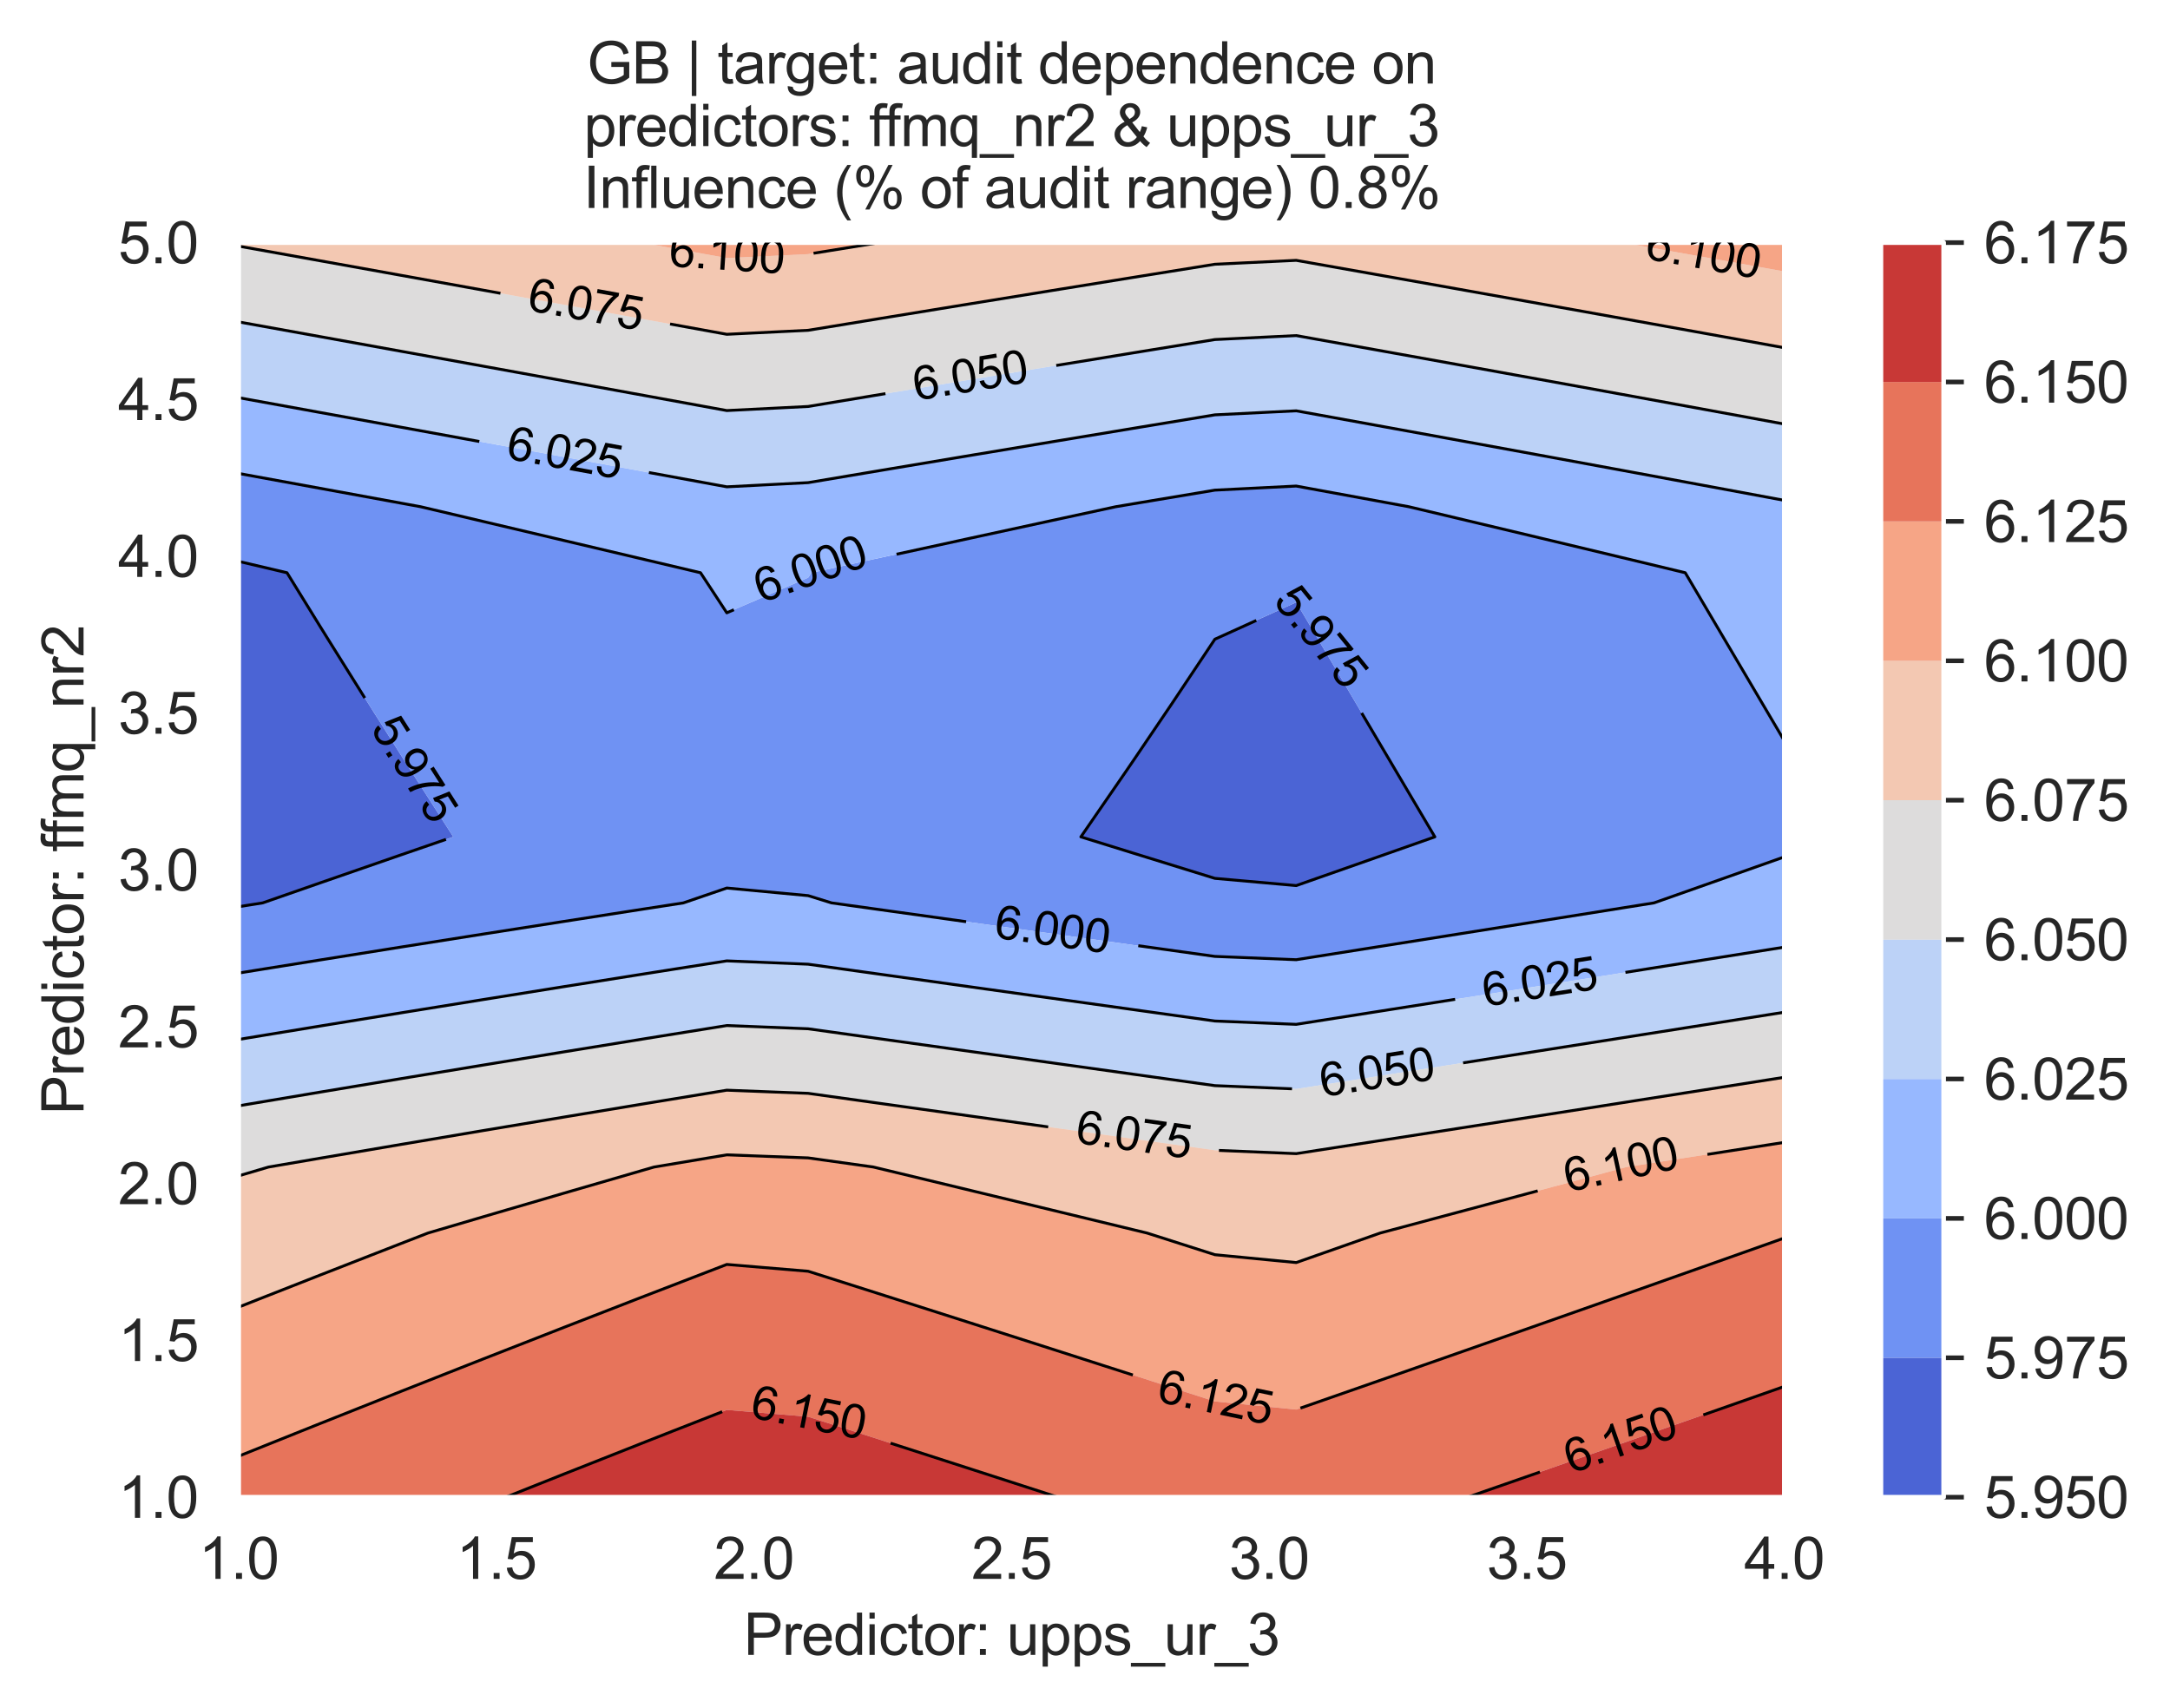 <?xml version="1.0" encoding="utf-8" standalone="no"?>
<!DOCTYPE svg PUBLIC "-//W3C//DTD SVG 1.1//EN"
  "http://www.w3.org/Graphics/SVG/1.1/DTD/svg11.dtd">
<svg xmlns:xlink="http://www.w3.org/1999/xlink" width="376.041pt" height="296.003pt" viewBox="0 0 376.041 296.003" xmlns="http://www.w3.org/2000/svg" version="1.1">
 <defs>
  <style type="text/css">*{stroke-linejoin: round; stroke-linecap: butt}</style>
 </defs>
 <g id="figure_1">
  <g id="patch_1">
   <path d="M 0 296.003 
L 376.041 296.003 
L 376.041 0 
L 0 0 
z
" style="fill: #ffffff"/>
  </g>
  <g id="axes_1">
   <g id="patch_2">
    <path d="M 41.367 259.483 
L 309.207 259.483 
L 309.207 42.043 
L 41.367 42.043 
z
" style="fill: #eaeaf2"/>
   </g>
   <g id="matplotlib.axis_1">
    <g id="xtick_1">
     <g id="line2d_1">
      <path d="M 41.367 259.483 
L 41.367 42.043 
" clip-path="url(#pc6d9fdf42f)" style="fill: none; stroke: #ffffff; stroke-width: 0.8; stroke-linecap: round"/>
     </g>
     <g id="text_1">
      <!-- 1.0 -->
      <g style="fill: #262626" transform="translate(34.417 273.641)scale(0.1 -0.1)">
       <defs>
        <path id="ArialMT-31" d="M 2384 0 
L 1822 0 
L 1822 3584 
Q 1619 3391 1289 3197 
Q 959 3003 697 2906 
L 697 3450 
Q 1169 3672 1522 3987 
Q 1875 4303 2022 4600 
L 2384 4600 
L 2384 0 
z
" transform="scale(0.016)"/>
        <path id="ArialMT-2e" d="M 581 0 
L 581 641 
L 1222 641 
L 1222 0 
L 581 0 
z
" transform="scale(0.016)"/>
        <path id="ArialMT-30" d="M 266 2259 
Q 266 3072 433 3567 
Q 600 4063 929 4331 
Q 1259 4600 1759 4600 
Q 2128 4600 2406 4451 
Q 2684 4303 2865 4023 
Q 3047 3744 3150 3342 
Q 3253 2941 3253 2259 
Q 3253 1453 3087 958 
Q 2922 463 2592 192 
Q 2263 -78 1759 -78 
Q 1097 -78 719 397 
Q 266 969 266 2259 
z
M 844 2259 
Q 844 1131 1108 757 
Q 1372 384 1759 384 
Q 2147 384 2411 759 
Q 2675 1134 2675 2259 
Q 2675 3391 2411 3762 
Q 2147 4134 1753 4134 
Q 1366 4134 1134 3806 
Q 844 3388 844 2259 
z
" transform="scale(0.016)"/>
       </defs>
       <use xlink:href="#ArialMT-31"/>
       <use xlink:href="#ArialMT-2e" x="55.615"/>
       <use xlink:href="#ArialMT-30" x="83.398"/>
      </g>
     </g>
    </g>
    <g id="xtick_2">
     <g id="line2d_2">
      <path d="M 86.007 259.483 
L 86.007 42.043 
" clip-path="url(#pc6d9fdf42f)" style="fill: none; stroke: #ffffff; stroke-width: 0.8; stroke-linecap: round"/>
     </g>
     <g id="text_2">
      <!-- 1.5 -->
      <g style="fill: #262626" transform="translate(79.057 273.641)scale(0.1 -0.1)">
       <defs>
        <path id="ArialMT-35" d="M 266 1200 
L 856 1250 
Q 922 819 1161 601 
Q 1400 384 1738 384 
Q 2144 384 2425 690 
Q 2706 997 2706 1503 
Q 2706 1984 2436 2262 
Q 2166 2541 1728 2541 
Q 1456 2541 1237 2417 
Q 1019 2294 894 2097 
L 366 2166 
L 809 4519 
L 3088 4519 
L 3088 3981 
L 1259 3981 
L 1013 2750 
Q 1425 3038 1878 3038 
Q 2478 3038 2890 2622 
Q 3303 2206 3303 1553 
Q 3303 931 2941 478 
Q 2500 -78 1738 -78 
Q 1113 -78 717 272 
Q 322 622 266 1200 
z
" transform="scale(0.016)"/>
       </defs>
       <use xlink:href="#ArialMT-31"/>
       <use xlink:href="#ArialMT-2e" x="55.615"/>
       <use xlink:href="#ArialMT-35" x="83.398"/>
      </g>
     </g>
    </g>
    <g id="xtick_3">
     <g id="line2d_3">
      <path d="M 130.647 259.483 
L 130.647 42.043 
" clip-path="url(#pc6d9fdf42f)" style="fill: none; stroke: #ffffff; stroke-width: 0.8; stroke-linecap: round"/>
     </g>
     <g id="text_3">
      <!-- 2.0 -->
      <g style="fill: #262626" transform="translate(123.697 273.641)scale(0.1 -0.1)">
       <defs>
        <path id="ArialMT-32" d="M 3222 541 
L 3222 0 
L 194 0 
Q 188 203 259 391 
Q 375 700 629 1000 
Q 884 1300 1366 1694 
Q 2113 2306 2375 2664 
Q 2638 3022 2638 3341 
Q 2638 3675 2398 3904 
Q 2159 4134 1775 4134 
Q 1369 4134 1125 3890 
Q 881 3647 878 3216 
L 300 3275 
Q 359 3922 746 4261 
Q 1134 4600 1788 4600 
Q 2447 4600 2831 4234 
Q 3216 3869 3216 3328 
Q 3216 3053 3103 2787 
Q 2991 2522 2730 2228 
Q 2469 1934 1863 1422 
Q 1356 997 1212 845 
Q 1069 694 975 541 
L 3222 541 
z
" transform="scale(0.016)"/>
       </defs>
       <use xlink:href="#ArialMT-32"/>
       <use xlink:href="#ArialMT-2e" x="55.615"/>
       <use xlink:href="#ArialMT-30" x="83.398"/>
      </g>
     </g>
    </g>
    <g id="xtick_4">
     <g id="line2d_4">
      <path d="M 175.287 259.483 
L 175.287 42.043 
" clip-path="url(#pc6d9fdf42f)" style="fill: none; stroke: #ffffff; stroke-width: 0.8; stroke-linecap: round"/>
     </g>
     <g id="text_4">
      <!-- 2.5 -->
      <g style="fill: #262626" transform="translate(168.337 273.641)scale(0.1 -0.1)">
       <use xlink:href="#ArialMT-32"/>
       <use xlink:href="#ArialMT-2e" x="55.615"/>
       <use xlink:href="#ArialMT-35" x="83.398"/>
      </g>
     </g>
    </g>
    <g id="xtick_5">
     <g id="line2d_5">
      <path d="M 219.927 259.483 
L 219.927 42.043 
" clip-path="url(#pc6d9fdf42f)" style="fill: none; stroke: #ffffff; stroke-width: 0.8; stroke-linecap: round"/>
     </g>
     <g id="text_5">
      <!-- 3.0 -->
      <g style="fill: #262626" transform="translate(212.977 273.641)scale(0.1 -0.1)">
       <defs>
        <path id="ArialMT-33" d="M 269 1209 
L 831 1284 
Q 928 806 1161 595 
Q 1394 384 1728 384 
Q 2125 384 2398 659 
Q 2672 934 2672 1341 
Q 2672 1728 2419 1979 
Q 2166 2231 1775 2231 
Q 1616 2231 1378 2169 
L 1441 2663 
Q 1497 2656 1531 2656 
Q 1891 2656 2178 2843 
Q 2466 3031 2466 3422 
Q 2466 3731 2256 3934 
Q 2047 4138 1716 4138 
Q 1388 4138 1169 3931 
Q 950 3725 888 3313 
L 325 3413 
Q 428 3978 793 4289 
Q 1159 4600 1703 4600 
Q 2078 4600 2393 4439 
Q 2709 4278 2876 4000 
Q 3044 3722 3044 3409 
Q 3044 3113 2884 2869 
Q 2725 2625 2413 2481 
Q 2819 2388 3044 2092 
Q 3269 1797 3269 1353 
Q 3269 753 2831 336 
Q 2394 -81 1725 -81 
Q 1122 -81 723 278 
Q 325 638 269 1209 
z
" transform="scale(0.016)"/>
       </defs>
       <use xlink:href="#ArialMT-33"/>
       <use xlink:href="#ArialMT-2e" x="55.615"/>
       <use xlink:href="#ArialMT-30" x="83.398"/>
      </g>
     </g>
    </g>
    <g id="xtick_6">
     <g id="line2d_6">
      <path d="M 264.567 259.483 
L 264.567 42.043 
" clip-path="url(#pc6d9fdf42f)" style="fill: none; stroke: #ffffff; stroke-width: 0.8; stroke-linecap: round"/>
     </g>
     <g id="text_6">
      <!-- 3.5 -->
      <g style="fill: #262626" transform="translate(257.617 273.641)scale(0.1 -0.1)">
       <use xlink:href="#ArialMT-33"/>
       <use xlink:href="#ArialMT-2e" x="55.615"/>
       <use xlink:href="#ArialMT-35" x="83.398"/>
      </g>
     </g>
    </g>
    <g id="xtick_7">
     <g id="line2d_7">
      <path d="M 309.207 259.483 
L 309.207 42.043 
" clip-path="url(#pc6d9fdf42f)" style="fill: none; stroke: #ffffff; stroke-width: 0.8; stroke-linecap: round"/>
     </g>
     <g id="text_7">
      <!-- 4.0 -->
      <g style="fill: #262626" transform="translate(302.257 273.641)scale(0.1 -0.1)">
       <defs>
        <path id="ArialMT-34" d="M 2069 0 
L 2069 1097 
L 81 1097 
L 81 1613 
L 2172 4581 
L 2631 4581 
L 2631 1613 
L 3250 1613 
L 3250 1097 
L 2631 1097 
L 2631 0 
L 2069 0 
z
M 2069 1613 
L 2069 3678 
L 634 1613 
L 2069 1613 
z
" transform="scale(0.016)"/>
       </defs>
       <use xlink:href="#ArialMT-34"/>
       <use xlink:href="#ArialMT-2e" x="55.615"/>
       <use xlink:href="#ArialMT-30" x="83.398"/>
      </g>
     </g>
    </g>
    <g id="text_8">
     <!-- Predictor: upps_ur_3 -->
     <g style="fill: #262626" transform="translate(128.875 286.816)scale(0.1 -0.1)">
      <defs>
       <path id="ArialMT-50" d="M 494 0 
L 494 4581 
L 2222 4581 
Q 2678 4581 2919 4538 
Q 3256 4481 3484 4323 
Q 3713 4166 3852 3881 
Q 3991 3597 3991 3256 
Q 3991 2672 3619 2267 
Q 3247 1863 2275 1863 
L 1100 1863 
L 1100 0 
L 494 0 
z
M 1100 2403 
L 2284 2403 
Q 2872 2403 3119 2622 
Q 3366 2841 3366 3238 
Q 3366 3525 3220 3729 
Q 3075 3934 2838 4000 
Q 2684 4041 2272 4041 
L 1100 4041 
L 1100 2403 
z
" transform="scale(0.016)"/>
       <path id="ArialMT-72" d="M 416 0 
L 416 3319 
L 922 3319 
L 922 2816 
Q 1116 3169 1280 3281 
Q 1444 3394 1641 3394 
Q 1925 3394 2219 3213 
L 2025 2691 
Q 1819 2813 1613 2813 
Q 1428 2813 1281 2702 
Q 1134 2591 1072 2394 
Q 978 2094 978 1738 
L 978 0 
L 416 0 
z
" transform="scale(0.016)"/>
       <path id="ArialMT-65" d="M 2694 1069 
L 3275 997 
Q 3138 488 2766 206 
Q 2394 -75 1816 -75 
Q 1088 -75 661 373 
Q 234 822 234 1631 
Q 234 2469 665 2931 
Q 1097 3394 1784 3394 
Q 2450 3394 2872 2941 
Q 3294 2488 3294 1666 
Q 3294 1616 3291 1516 
L 816 1516 
Q 847 969 1125 678 
Q 1403 388 1819 388 
Q 2128 388 2347 550 
Q 2566 713 2694 1069 
z
M 847 1978 
L 2700 1978 
Q 2663 2397 2488 2606 
Q 2219 2931 1791 2931 
Q 1403 2931 1139 2672 
Q 875 2413 847 1978 
z
" transform="scale(0.016)"/>
       <path id="ArialMT-64" d="M 2575 0 
L 2575 419 
Q 2259 -75 1647 -75 
Q 1250 -75 917 144 
Q 584 363 401 755 
Q 219 1147 219 1656 
Q 219 2153 384 2558 
Q 550 2963 881 3178 
Q 1213 3394 1622 3394 
Q 1922 3394 2156 3267 
Q 2391 3141 2538 2938 
L 2538 4581 
L 3097 4581 
L 3097 0 
L 2575 0 
z
M 797 1656 
Q 797 1019 1065 703 
Q 1334 388 1700 388 
Q 2069 388 2326 689 
Q 2584 991 2584 1609 
Q 2584 2291 2321 2609 
Q 2059 2928 1675 2928 
Q 1300 2928 1048 2622 
Q 797 2316 797 1656 
z
" transform="scale(0.016)"/>
       <path id="ArialMT-69" d="M 425 3934 
L 425 4581 
L 988 4581 
L 988 3934 
L 425 3934 
z
M 425 0 
L 425 3319 
L 988 3319 
L 988 0 
L 425 0 
z
" transform="scale(0.016)"/>
       <path id="ArialMT-63" d="M 2588 1216 
L 3141 1144 
Q 3050 572 2676 248 
Q 2303 -75 1759 -75 
Q 1078 -75 664 370 
Q 250 816 250 1647 
Q 250 2184 428 2587 
Q 606 2991 970 3192 
Q 1334 3394 1763 3394 
Q 2303 3394 2647 3120 
Q 2991 2847 3088 2344 
L 2541 2259 
Q 2463 2594 2264 2762 
Q 2066 2931 1784 2931 
Q 1359 2931 1093 2626 
Q 828 2322 828 1663 
Q 828 994 1084 691 
Q 1341 388 1753 388 
Q 2084 388 2306 591 
Q 2528 794 2588 1216 
z
" transform="scale(0.016)"/>
       <path id="ArialMT-74" d="M 1650 503 
L 1731 6 
Q 1494 -44 1306 -44 
Q 1000 -44 831 53 
Q 663 150 594 308 
Q 525 466 525 972 
L 525 2881 
L 113 2881 
L 113 3319 
L 525 3319 
L 525 4141 
L 1084 4478 
L 1084 3319 
L 1650 3319 
L 1650 2881 
L 1084 2881 
L 1084 941 
Q 1084 700 1114 631 
Q 1144 563 1211 522 
Q 1278 481 1403 481 
Q 1497 481 1650 503 
z
" transform="scale(0.016)"/>
       <path id="ArialMT-6f" d="M 213 1659 
Q 213 2581 725 3025 
Q 1153 3394 1769 3394 
Q 2453 3394 2887 2945 
Q 3322 2497 3322 1706 
Q 3322 1066 3130 698 
Q 2938 331 2570 128 
Q 2203 -75 1769 -75 
Q 1072 -75 642 372 
Q 213 819 213 1659 
z
M 791 1659 
Q 791 1022 1069 705 
Q 1347 388 1769 388 
Q 2188 388 2466 706 
Q 2744 1025 2744 1678 
Q 2744 2294 2464 2611 
Q 2184 2928 1769 2928 
Q 1347 2928 1069 2612 
Q 791 2297 791 1659 
z
" transform="scale(0.016)"/>
       <path id="ArialMT-3a" d="M 578 2678 
L 578 3319 
L 1219 3319 
L 1219 2678 
L 578 2678 
z
M 578 0 
L 578 641 
L 1219 641 
L 1219 0 
L 578 0 
z
" transform="scale(0.016)"/>
       <path id="ArialMT-20" transform="scale(0.016)"/>
       <path id="ArialMT-75" d="M 2597 0 
L 2597 488 
Q 2209 -75 1544 -75 
Q 1250 -75 995 37 
Q 741 150 617 320 
Q 494 491 444 738 
Q 409 903 409 1263 
L 409 3319 
L 972 3319 
L 972 1478 
Q 972 1038 1006 884 
Q 1059 663 1231 536 
Q 1403 409 1656 409 
Q 1909 409 2131 539 
Q 2353 669 2445 892 
Q 2538 1116 2538 1541 
L 2538 3319 
L 3100 3319 
L 3100 0 
L 2597 0 
z
" transform="scale(0.016)"/>
       <path id="ArialMT-70" d="M 422 -1272 
L 422 3319 
L 934 3319 
L 934 2888 
Q 1116 3141 1344 3267 
Q 1572 3394 1897 3394 
Q 2322 3394 2647 3175 
Q 2972 2956 3137 2557 
Q 3303 2159 3303 1684 
Q 3303 1175 3120 767 
Q 2938 359 2589 142 
Q 2241 -75 1856 -75 
Q 1575 -75 1351 44 
Q 1128 163 984 344 
L 984 -1272 
L 422 -1272 
z
M 931 1641 
Q 931 1000 1190 694 
Q 1450 388 1819 388 
Q 2194 388 2461 705 
Q 2728 1022 2728 1688 
Q 2728 2322 2467 2637 
Q 2206 2953 1844 2953 
Q 1484 2953 1207 2617 
Q 931 2281 931 1641 
z
" transform="scale(0.016)"/>
       <path id="ArialMT-73" d="M 197 991 
L 753 1078 
Q 800 744 1014 566 
Q 1228 388 1613 388 
Q 2000 388 2187 545 
Q 2375 703 2375 916 
Q 2375 1106 2209 1216 
Q 2094 1291 1634 1406 
Q 1016 1563 777 1677 
Q 538 1791 414 1992 
Q 291 2194 291 2438 
Q 291 2659 392 2848 
Q 494 3038 669 3163 
Q 800 3259 1026 3326 
Q 1253 3394 1513 3394 
Q 1903 3394 2198 3281 
Q 2494 3169 2634 2976 
Q 2775 2784 2828 2463 
L 2278 2388 
Q 2241 2644 2061 2787 
Q 1881 2931 1553 2931 
Q 1166 2931 1000 2803 
Q 834 2675 834 2503 
Q 834 2394 903 2306 
Q 972 2216 1119 2156 
Q 1203 2125 1616 2013 
Q 2213 1853 2448 1751 
Q 2684 1650 2818 1456 
Q 2953 1263 2953 975 
Q 2953 694 2789 445 
Q 2625 197 2315 61 
Q 2006 -75 1616 -75 
Q 969 -75 630 194 
Q 291 463 197 991 
z
" transform="scale(0.016)"/>
       <path id="ArialMT-5f" d="M -97 -1272 
L -97 -866 
L 3631 -866 
L 3631 -1272 
L -97 -1272 
z
" transform="scale(0.016)"/>
      </defs>
      <use xlink:href="#ArialMT-50"/>
      <use xlink:href="#ArialMT-72" x="66.699"/>
      <use xlink:href="#ArialMT-65" x="100"/>
      <use xlink:href="#ArialMT-64" x="155.615"/>
      <use xlink:href="#ArialMT-69" x="211.23"/>
      <use xlink:href="#ArialMT-63" x="233.447"/>
      <use xlink:href="#ArialMT-74" x="283.447"/>
      <use xlink:href="#ArialMT-6f" x="311.23"/>
      <use xlink:href="#ArialMT-72" x="366.846"/>
      <use xlink:href="#ArialMT-3a" x="400.146"/>
      <use xlink:href="#ArialMT-20" x="427.93"/>
      <use xlink:href="#ArialMT-75" x="455.713"/>
      <use xlink:href="#ArialMT-70" x="511.328"/>
      <use xlink:href="#ArialMT-70" x="566.943"/>
      <use xlink:href="#ArialMT-73" x="622.559"/>
      <use xlink:href="#ArialMT-5f" x="672.559"/>
      <use xlink:href="#ArialMT-75" x="728.174"/>
      <use xlink:href="#ArialMT-72" x="783.789"/>
      <use xlink:href="#ArialMT-5f" x="817.09"/>
      <use xlink:href="#ArialMT-33" x="872.705"/>
     </g>
    </g>
   </g>
   <g id="matplotlib.axis_2">
    <g id="ytick_1">
     <g id="line2d_8">
      <path d="M 41.367 259.483 
L 309.207 259.483 
" clip-path="url(#pc6d9fdf42f)" style="fill: none; stroke: #ffffff; stroke-width: 0.8; stroke-linecap: round"/>
     </g>
     <g id="text_9">
      <!-- 1.0 -->
      <g style="fill: #262626" transform="translate(20.467 263.062)scale(0.1 -0.1)">
       <use xlink:href="#ArialMT-31"/>
       <use xlink:href="#ArialMT-2e" x="55.615"/>
       <use xlink:href="#ArialMT-30" x="83.398"/>
      </g>
     </g>
    </g>
    <g id="ytick_2">
     <g id="line2d_9">
      <path d="M 41.367 232.303 
L 309.207 232.303 
" clip-path="url(#pc6d9fdf42f)" style="fill: none; stroke: #ffffff; stroke-width: 0.8; stroke-linecap: round"/>
     </g>
     <g id="text_10">
      <!-- 1.5 -->
      <g style="fill: #262626" transform="translate(20.467 235.882)scale(0.1 -0.1)">
       <use xlink:href="#ArialMT-31"/>
       <use xlink:href="#ArialMT-2e" x="55.615"/>
       <use xlink:href="#ArialMT-35" x="83.398"/>
      </g>
     </g>
    </g>
    <g id="ytick_3">
     <g id="line2d_10">
      <path d="M 41.367 205.123 
L 309.207 205.123 
" clip-path="url(#pc6d9fdf42f)" style="fill: none; stroke: #ffffff; stroke-width: 0.8; stroke-linecap: round"/>
     </g>
     <g id="text_11">
      <!-- 2.0 -->
      <g style="fill: #262626" transform="translate(20.467 208.702)scale(0.1 -0.1)">
       <use xlink:href="#ArialMT-32"/>
       <use xlink:href="#ArialMT-2e" x="55.615"/>
       <use xlink:href="#ArialMT-30" x="83.398"/>
      </g>
     </g>
    </g>
    <g id="ytick_4">
     <g id="line2d_11">
      <path d="M 41.367 177.943 
L 309.207 177.943 
" clip-path="url(#pc6d9fdf42f)" style="fill: none; stroke: #ffffff; stroke-width: 0.8; stroke-linecap: round"/>
     </g>
     <g id="text_12">
      <!-- 2.5 -->
      <g style="fill: #262626" transform="translate(20.467 181.522)scale(0.1 -0.1)">
       <use xlink:href="#ArialMT-32"/>
       <use xlink:href="#ArialMT-2e" x="55.615"/>
       <use xlink:href="#ArialMT-35" x="83.398"/>
      </g>
     </g>
    </g>
    <g id="ytick_5">
     <g id="line2d_12">
      <path d="M 41.367 150.763 
L 309.207 150.763 
" clip-path="url(#pc6d9fdf42f)" style="fill: none; stroke: #ffffff; stroke-width: 0.8; stroke-linecap: round"/>
     </g>
     <g id="text_13">
      <!-- 3.0 -->
      <g style="fill: #262626" transform="translate(20.467 154.342)scale(0.1 -0.1)">
       <use xlink:href="#ArialMT-33"/>
       <use xlink:href="#ArialMT-2e" x="55.615"/>
       <use xlink:href="#ArialMT-30" x="83.398"/>
      </g>
     </g>
    </g>
    <g id="ytick_6">
     <g id="line2d_13">
      <path d="M 41.367 123.583 
L 309.207 123.583 
" clip-path="url(#pc6d9fdf42f)" style="fill: none; stroke: #ffffff; stroke-width: 0.8; stroke-linecap: round"/>
     </g>
     <g id="text_14">
      <!-- 3.5 -->
      <g style="fill: #262626" transform="translate(20.467 127.162)scale(0.1 -0.1)">
       <use xlink:href="#ArialMT-33"/>
       <use xlink:href="#ArialMT-2e" x="55.615"/>
       <use xlink:href="#ArialMT-35" x="83.398"/>
      </g>
     </g>
    </g>
    <g id="ytick_7">
     <g id="line2d_14">
      <path d="M 41.367 96.403 
L 309.207 96.403 
" clip-path="url(#pc6d9fdf42f)" style="fill: none; stroke: #ffffff; stroke-width: 0.8; stroke-linecap: round"/>
     </g>
     <g id="text_15">
      <!-- 4.0 -->
      <g style="fill: #262626" transform="translate(20.467 99.982)scale(0.1 -0.1)">
       <use xlink:href="#ArialMT-34"/>
       <use xlink:href="#ArialMT-2e" x="55.615"/>
       <use xlink:href="#ArialMT-30" x="83.398"/>
      </g>
     </g>
    </g>
    <g id="ytick_8">
     <g id="line2d_15">
      <path d="M 41.367 69.223 
L 309.207 69.223 
" clip-path="url(#pc6d9fdf42f)" style="fill: none; stroke: #ffffff; stroke-width: 0.8; stroke-linecap: round"/>
     </g>
     <g id="text_16">
      <!-- 4.5 -->
      <g style="fill: #262626" transform="translate(20.467 72.802)scale(0.1 -0.1)">
       <use xlink:href="#ArialMT-34"/>
       <use xlink:href="#ArialMT-2e" x="55.615"/>
       <use xlink:href="#ArialMT-35" x="83.398"/>
      </g>
     </g>
    </g>
    <g id="ytick_9">
     <g id="line2d_16">
      <path d="M 41.367 42.043 
L 309.207 42.043 
" clip-path="url(#pc6d9fdf42f)" style="fill: none; stroke: #ffffff; stroke-width: 0.8; stroke-linecap: round"/>
     </g>
     <g id="text_17">
      <!-- 5.0 -->
      <g style="fill: #262626" transform="translate(20.467 45.622)scale(0.1 -0.1)">
       <use xlink:href="#ArialMT-35"/>
       <use xlink:href="#ArialMT-2e" x="55.615"/>
       <use xlink:href="#ArialMT-30" x="83.398"/>
      </g>
     </g>
    </g>
    <g id="text_18">
     <!-- Predictor: ffmq_nr2 -->
     <g style="fill: #262626" transform="translate(14.48 193.19)rotate(-90)scale(0.1 -0.1)">
      <defs>
       <path id="ArialMT-66" d="M 556 0 
L 556 2881 
L 59 2881 
L 59 3319 
L 556 3319 
L 556 3672 
Q 556 4006 616 4169 
Q 697 4388 901 4523 
Q 1106 4659 1475 4659 
Q 1713 4659 2000 4603 
L 1916 4113 
Q 1741 4144 1584 4144 
Q 1328 4144 1222 4034 
Q 1116 3925 1116 3625 
L 1116 3319 
L 1763 3319 
L 1763 2881 
L 1116 2881 
L 1116 0 
L 556 0 
z
" transform="scale(0.016)"/>
       <path id="ArialMT-6d" d="M 422 0 
L 422 3319 
L 925 3319 
L 925 2853 
Q 1081 3097 1340 3245 
Q 1600 3394 1931 3394 
Q 2300 3394 2536 3241 
Q 2772 3088 2869 2813 
Q 3263 3394 3894 3394 
Q 4388 3394 4653 3120 
Q 4919 2847 4919 2278 
L 4919 0 
L 4359 0 
L 4359 2091 
Q 4359 2428 4304 2576 
Q 4250 2725 4106 2815 
Q 3963 2906 3769 2906 
Q 3419 2906 3187 2673 
Q 2956 2441 2956 1928 
L 2956 0 
L 2394 0 
L 2394 2156 
Q 2394 2531 2256 2718 
Q 2119 2906 1806 2906 
Q 1569 2906 1367 2781 
Q 1166 2656 1075 2415 
Q 984 2175 984 1722 
L 984 0 
L 422 0 
z
" transform="scale(0.016)"/>
       <path id="ArialMT-71" d="M 2538 -1272 
L 2538 353 
Q 2406 169 2170 47 
Q 1934 -75 1669 -75 
Q 1078 -75 651 397 
Q 225 869 225 1691 
Q 225 2191 398 2587 
Q 572 2984 901 3189 
Q 1231 3394 1625 3394 
Q 2241 3394 2594 2875 
L 2594 3319 
L 3100 3319 
L 3100 -1272 
L 2538 -1272 
z
M 803 1669 
Q 803 1028 1072 708 
Q 1341 388 1716 388 
Q 2075 388 2334 692 
Q 2594 997 2594 1619 
Q 2594 2281 2320 2615 
Q 2047 2950 1678 2950 
Q 1313 2950 1058 2639 
Q 803 2328 803 1669 
z
" transform="scale(0.016)"/>
       <path id="ArialMT-6e" d="M 422 0 
L 422 3319 
L 928 3319 
L 928 2847 
Q 1294 3394 1984 3394 
Q 2284 3394 2536 3286 
Q 2788 3178 2913 3003 
Q 3038 2828 3088 2588 
Q 3119 2431 3119 2041 
L 3119 0 
L 2556 0 
L 2556 2019 
Q 2556 2363 2490 2533 
Q 2425 2703 2258 2804 
Q 2091 2906 1866 2906 
Q 1506 2906 1245 2678 
Q 984 2450 984 1813 
L 984 0 
L 422 0 
z
" transform="scale(0.016)"/>
      </defs>
      <use xlink:href="#ArialMT-50"/>
      <use xlink:href="#ArialMT-72" x="66.699"/>
      <use xlink:href="#ArialMT-65" x="100"/>
      <use xlink:href="#ArialMT-64" x="155.615"/>
      <use xlink:href="#ArialMT-69" x="211.23"/>
      <use xlink:href="#ArialMT-63" x="233.447"/>
      <use xlink:href="#ArialMT-74" x="283.447"/>
      <use xlink:href="#ArialMT-6f" x="311.23"/>
      <use xlink:href="#ArialMT-72" x="366.846"/>
      <use xlink:href="#ArialMT-3a" x="400.146"/>
      <use xlink:href="#ArialMT-20" x="427.93"/>
      <use xlink:href="#ArialMT-66" x="455.713"/>
      <use xlink:href="#ArialMT-66" x="481.746"/>
      <use xlink:href="#ArialMT-6d" x="509.529"/>
      <use xlink:href="#ArialMT-71" x="592.83"/>
      <use xlink:href="#ArialMT-5f" x="648.445"/>
      <use xlink:href="#ArialMT-6e" x="704.061"/>
      <use xlink:href="#ArialMT-72" x="759.676"/>
      <use xlink:href="#ArialMT-32" x="792.977"/>
     </g>
    </g>
   </g>
   <g id="PathCollection_1">
    <path d="M 45.521 156.485 
L 55.464 153.02 
L 69.561 148.136 
L 78.546 145.041 
L 71.204 133.597 
L 69.561 131.015 
L 63.956 122.153 
L 56.8 110.708 
L 55.464 108.557 
L 49.733 99.264 
L 41.367 97.294 
L 41.367 99.264 
L 41.367 110.708 
L 41.367 122.153 
L 41.367 133.597 
L 41.367 145.041 
L 41.367 156.485 
L 41.367 157.141 
z
" clip-path="url(#pc6d9fdf42f)" style="fill: #4b64d5"/>
    <path d="M 196.432 147.871 
L 210.529 152.232 
L 224.626 153.484 
L 238.723 148.533 
L 248.645 145.041 
L 241.888 133.597 
L 238.723 128.239 
L 235.127 122.153 
L 228.362 110.708 
L 224.626 104.392 
L 210.696 110.708 
L 210.529 110.783 
L 202.943 122.153 
L 196.432 131.77 
L 195.186 133.597 
L 187.304 145.041 
z
" clip-path="url(#pc6d9fdf42f)" style="fill: #4b64d5"/>
   </g>
   <g id="PathCollection_2">
    <path d="M 45.793 167.929 
L 55.464 166.376 
L 69.561 164.127 
L 83.658 161.899 
L 97.755 159.69 
L 111.851 157.5 
L 118.424 156.485 
L 125.948 153.908 
L 140.045 155.227 
L 144.097 156.485 
L 154.142 157.887 
L 168.239 159.854 
L 182.336 161.822 
L 196.432 163.79 
L 210.529 165.759 
L 224.626 166.33 
L 238.723 164.099 
L 252.82 161.864 
L 266.917 159.624 
L 281.014 157.379 
L 286.618 156.485 
L 295.11 153.491 
L 309.207 148.511 
L 309.207 145.041 
L 309.207 133.597 
L 309.207 128.39 
L 305.532 122.153 
L 298.787 110.708 
L 295.11 104.472 
L 292.039 99.264 
L 281.014 96.615 
L 266.917 93.242 
L 252.82 89.884 
L 244.124 87.82 
L 238.723 86.826 
L 224.626 84.239 
L 210.529 84.946 
L 196.432 87.304 
L 193.36 87.82 
L 182.336 90.201 
L 168.239 93.255 
L 154.142 96.32 
L 140.645 99.264 
L 140.045 100.116 
L 125.948 106.209 
L 121.396 99.264 
L 111.851 97.009 
L 97.755 93.682 
L 83.658 90.359 
L 72.877 87.82 
L 69.561 87.212 
L 55.464 84.632 
L 41.367 82.057 
L 41.367 87.82 
L 41.367 97.294 
L 49.733 99.264 
L 55.464 108.557 
L 56.8 110.708 
L 63.956 122.153 
L 69.561 131.015 
L 71.204 133.597 
L 78.546 145.041 
L 69.561 148.136 
L 55.464 153.02 
L 45.521 156.485 
L 41.367 157.141 
L 41.367 167.929 
L 41.367 168.644 
z
M 187.304 145.041 
L 195.186 133.597 
L 196.432 131.77 
L 202.943 122.153 
L 210.529 110.783 
L 210.696 110.708 
L 224.626 104.392 
L 228.362 110.708 
L 235.127 122.153 
L 238.723 128.239 
L 241.888 133.597 
L 248.645 145.041 
L 238.723 148.533 
L 224.626 153.484 
L 210.529 152.232 
L 196.432 147.871 
z
" clip-path="url(#pc6d9fdf42f)" style="fill: #6f92f3"/>
   </g>
   <g id="PathCollection_3">
    <path d="M 46.054 179.374 
L 55.464 177.828 
L 69.561 175.529 
L 83.658 173.251 
L 97.755 170.992 
L 111.851 168.753 
L 117.07 167.929 
L 125.948 166.534 
L 140.045 167.11 
L 145.914 167.929 
L 154.142 169.078 
L 168.239 171.047 
L 182.336 173.017 
L 196.432 174.987 
L 210.529 176.958 
L 224.626 177.533 
L 238.723 175.315 
L 252.82 173.092 
L 266.917 170.865 
L 281.014 168.632 
L 285.443 167.929 
L 295.11 166.394 
L 309.207 164.152 
L 309.207 156.485 
L 309.207 148.511 
L 295.11 153.491 
L 286.618 156.485 
L 281.014 157.379 
L 266.917 159.624 
L 252.82 161.864 
L 238.723 164.099 
L 224.626 166.33 
L 210.529 165.759 
L 196.432 163.79 
L 182.336 161.822 
L 168.239 159.854 
L 154.142 157.887 
L 144.097 156.485 
L 140.045 155.227 
L 125.948 153.908 
L 118.424 156.485 
L 111.851 157.5 
L 97.755 159.69 
L 83.658 161.899 
L 69.561 164.127 
L 55.464 166.376 
L 45.793 167.929 
L 41.367 168.644 
L 41.367 179.374 
L 41.367 180.147 
z
" clip-path="url(#pc6d9fdf42f)" style="fill: #97b8ff"/>
    <path d="M 309.207 128.39 
L 309.207 122.153 
L 309.207 110.708 
L 309.207 99.264 
L 309.207 87.82 
L 309.207 86.72 
L 295.11 84.103 
L 281.014 81.498 
L 266.917 78.905 
L 253.098 76.376 
L 252.82 76.325 
L 238.723 73.757 
L 224.626 71.2 
L 210.529 71.897 
L 196.432 74.225 
L 183.471 76.376 
L 182.336 76.565 
L 168.239 78.915 
L 154.142 81.276 
L 140.045 83.648 
L 125.948 84.372 
L 111.851 81.783 
L 97.755 79.201 
L 83.658 76.623 
L 82.301 76.376 
L 69.561 74.052 
L 55.464 71.486 
L 41.367 68.925 
L 41.367 76.376 
L 41.367 82.057 
L 55.464 84.632 
L 69.561 87.212 
L 72.877 87.82 
L 83.658 90.359 
L 97.755 93.682 
L 111.851 97.009 
L 121.396 99.264 
L 125.948 106.209 
L 140.045 100.116 
L 140.645 99.264 
L 154.142 96.32 
L 168.239 93.255 
L 182.336 90.201 
L 193.36 87.82 
L 196.432 87.304 
L 210.529 84.946 
L 224.626 84.239 
L 238.723 86.826 
L 244.124 87.82 
L 252.82 89.884 
L 266.917 93.242 
L 281.014 96.615 
L 292.039 99.264 
L 295.11 104.472 
L 298.787 110.708 
L 305.532 122.153 
z
" clip-path="url(#pc6d9fdf42f)" style="fill: #97b8ff"/>
   </g>
   <g id="PathCollection_4">
    <path d="M 46.304 190.818 
L 55.464 189.28 
L 69.561 186.932 
L 83.658 184.603 
L 97.755 182.295 
L 111.851 180.007 
L 115.776 179.374 
L 125.948 177.739 
L 140.045 178.3 
L 147.728 179.374 
L 154.142 180.27 
L 168.239 182.241 
L 182.336 184.212 
L 196.432 186.184 
L 210.529 188.156 
L 224.626 188.737 
L 238.723 186.531 
L 252.82 184.321 
L 266.917 182.105 
L 281.014 179.885 
L 284.255 179.374 
L 295.11 177.66 
L 309.207 175.43 
L 309.207 167.929 
L 309.207 164.152 
L 295.11 166.394 
L 285.443 167.929 
L 281.014 168.632 
L 266.917 170.865 
L 252.82 173.092 
L 238.723 175.315 
L 224.626 177.533 
L 210.529 176.958 
L 196.432 174.987 
L 182.336 173.017 
L 168.239 171.047 
L 154.142 169.078 
L 145.914 167.929 
L 140.045 167.11 
L 125.948 166.534 
L 117.07 167.929 
L 111.851 168.753 
L 97.755 170.992 
L 83.658 173.251 
L 69.561 175.529 
L 55.464 177.828 
L 46.054 179.374 
L 41.367 180.147 
L 41.367 190.818 
L 41.367 191.65 
z
" clip-path="url(#pc6d9fdf42f)" style="fill: #bcd2f7"/>
    <path d="M 83.658 76.623 
L 97.755 79.201 
L 111.851 81.783 
L 125.948 84.372 
L 140.045 83.648 
L 154.142 81.276 
L 168.239 78.915 
L 182.336 76.565 
L 183.471 76.376 
L 196.432 74.225 
L 210.529 71.897 
L 224.626 71.2 
L 238.723 73.757 
L 252.82 76.325 
L 253.098 76.376 
L 266.917 78.905 
L 281.014 81.498 
L 295.11 84.103 
L 309.207 86.72 
L 309.207 76.376 
L 309.207 73.497 
L 295.11 70.911 
L 281.014 68.337 
L 266.917 65.775 
L 262.259 64.932 
L 252.82 63.225 
L 238.723 60.687 
L 224.626 58.161 
L 210.529 58.848 
L 196.432 61.146 
L 182.336 63.455 
L 173.357 64.932 
L 168.239 65.775 
L 154.142 68.106 
L 140.045 70.447 
L 125.948 71.155 
L 111.851 68.581 
L 97.755 66.012 
L 91.815 64.932 
L 83.658 63.449 
L 69.561 60.891 
L 55.464 58.339 
L 41.367 55.793 
L 41.367 64.932 
L 41.367 68.925 
L 55.464 71.486 
L 69.561 74.052 
L 82.301 76.376 
z
" clip-path="url(#pc6d9fdf42f)" style="fill: #bcd2f7"/>
   </g>
   <g id="PathCollection_5">
    <path d="M 46.544 202.262 
L 55.464 200.733 
L 69.561 198.334 
L 83.658 195.955 
L 97.755 193.598 
L 111.851 191.261 
L 114.536 190.818 
L 125.948 188.944 
L 140.045 189.49 
L 149.538 190.818 
L 154.142 191.462 
L 168.239 193.434 
L 182.336 195.407 
L 196.432 197.381 
L 210.529 199.355 
L 224.626 199.941 
L 238.723 197.748 
L 252.82 195.549 
L 266.917 193.346 
L 281.014 191.138 
L 283.054 190.818 
L 295.11 188.925 
L 309.207 186.707 
L 309.207 179.374 
L 309.207 175.43 
L 295.11 177.66 
L 284.255 179.374 
L 281.014 179.885 
L 266.917 182.105 
L 252.82 184.321 
L 238.723 186.531 
L 224.626 188.737 
L 210.529 188.156 
L 196.432 186.184 
L 182.336 184.212 
L 168.239 182.241 
L 154.142 180.27 
L 147.728 179.374 
L 140.045 178.3 
L 125.948 177.739 
L 115.776 179.374 
L 111.851 180.007 
L 97.755 182.295 
L 83.658 184.603 
L 69.561 186.932 
L 55.464 189.28 
L 46.304 190.818 
L 41.367 191.65 
L 41.367 202.262 
L 41.367 203.789 
z
" clip-path="url(#pc6d9fdf42f)" style="fill: #dddcdc"/>
    <path d="M 97.755 66.012 
L 111.851 68.581 
L 125.948 71.155 
L 140.045 70.447 
L 154.142 68.106 
L 168.239 65.775 
L 173.357 64.932 
L 182.336 63.455 
L 196.432 61.146 
L 210.529 58.848 
L 224.626 58.161 
L 238.723 60.687 
L 252.82 63.225 
L 262.259 64.932 
L 266.917 65.775 
L 281.014 68.337 
L 295.11 70.911 
L 309.207 73.497 
L 309.207 64.932 
L 309.207 60.274 
L 295.11 57.719 
L 281.014 55.176 
L 271.614 53.487 
L 266.917 52.645 
L 252.82 50.126 
L 238.723 47.618 
L 224.626 45.122 
L 210.529 45.799 
L 196.432 48.067 
L 182.336 50.346 
L 168.239 52.635 
L 163.009 53.487 
L 154.142 54.935 
L 140.045 57.246 
L 125.948 57.938 
L 111.851 55.378 
L 101.421 53.487 
L 97.755 52.824 
L 83.658 50.275 
L 69.561 47.731 
L 55.464 45.193 
L 41.367 42.66 
L 41.367 53.487 
L 41.367 55.793 
L 55.464 58.339 
L 69.561 60.891 
L 83.658 63.449 
L 91.815 64.932 
z
" clip-path="url(#pc6d9fdf42f)" style="fill: #dddcdc"/>
   </g>
   <g id="PathCollection_6">
    <path d="M 44.876 225.15 
L 55.464 220.99 
L 69.561 215.49 
L 74.156 213.706 
L 83.658 210.907 
L 97.755 206.784 
L 111.851 202.694 
L 113.349 202.262 
L 125.948 200.149 
L 140.045 200.68 
L 151.346 202.262 
L 154.142 202.934 
L 168.239 206.328 
L 182.336 209.729 
L 196.432 213.137 
L 198.785 213.706 
L 210.529 217.457 
L 224.626 218.818 
L 238.723 213.861 
L 239.163 213.706 
L 252.82 210.054 
L 266.917 206.275 
L 281.014 202.484 
L 281.839 202.262 
L 295.11 200.19 
L 309.207 197.985 
L 309.207 190.818 
L 309.207 186.707 
L 295.11 188.925 
L 283.054 190.818 
L 281.014 191.138 
L 266.917 193.346 
L 252.82 195.549 
L 238.723 197.748 
L 224.626 199.941 
L 210.529 199.355 
L 196.432 197.381 
L 182.336 195.407 
L 168.239 193.434 
L 154.142 191.462 
L 149.538 190.818 
L 140.045 189.49 
L 125.948 188.944 
L 114.536 190.818 
L 111.851 191.261 
L 97.755 193.598 
L 83.658 195.955 
L 69.561 198.334 
L 55.464 200.733 
L 46.544 202.262 
L 41.367 203.789 
L 41.367 213.706 
L 41.367 225.15 
L 41.367 226.535 
z
" clip-path="url(#pc6d9fdf42f)" style="fill: #f3c8b2"/>
    <path d="M 111.851 55.378 
L 125.948 57.938 
L 140.045 57.246 
L 154.142 54.935 
L 163.009 53.487 
L 168.239 52.635 
L 182.336 50.346 
L 196.432 48.067 
L 210.529 45.799 
L 224.626 45.122 
L 238.723 47.618 
L 252.82 50.126 
L 266.917 52.645 
L 271.614 53.487 
L 281.014 55.176 
L 295.11 57.719 
L 309.207 60.274 
L 309.207 53.487 
L 309.207 47.052 
L 295.11 44.528 
L 281.168 42.043 
L 281.014 42.043 
L 266.917 42.043 
L 252.82 42.043 
L 238.723 42.043 
L 224.626 42.043 
L 210.529 42.043 
L 196.432 42.043 
L 182.336 42.043 
L 168.239 42.043 
L 154.142 42.043 
L 152.418 42.043 
L 140.045 44.045 
L 125.948 44.721 
L 111.851 42.175 
L 111.119 42.043 
L 97.755 42.043 
L 83.658 42.043 
L 69.561 42.043 
L 55.464 42.043 
L 41.367 42.043 
L 41.367 42.66 
L 55.464 45.193 
L 69.561 47.731 
L 83.658 50.275 
L 97.755 52.824 
L 101.421 53.487 
z
" clip-path="url(#pc6d9fdf42f)" style="fill: #f3c8b2"/>
   </g>
   <g id="PathCollection_7">
    <path d="M 52.164 248.039 
L 55.464 246.72 
L 69.561 241.115 
L 81.015 236.595 
L 83.658 235.556 
L 97.755 230.041 
L 110.352 225.15 
L 111.851 224.571 
L 125.948 219.144 
L 140.045 220.324 
L 154.142 224.806 
L 155.223 225.15 
L 168.239 229.304 
L 182.336 233.817 
L 190.985 236.595 
L 196.432 238.347 
L 210.529 242.892 
L 224.626 244.297 
L 238.723 239.38 
L 246.691 236.595 
L 252.82 234.449 
L 266.917 229.501 
L 279.277 225.15 
L 281.014 224.538 
L 295.11 219.559 
L 309.207 214.564 
L 309.207 213.706 
L 309.207 202.262 
L 309.207 197.985 
L 295.11 200.19 
L 281.839 202.262 
L 281.014 202.484 
L 266.917 206.275 
L 252.82 210.054 
L 239.163 213.706 
L 238.723 213.861 
L 224.626 218.818 
L 210.529 217.457 
L 198.785 213.706 
L 196.432 213.137 
L 182.336 209.729 
L 168.239 206.328 
L 154.142 202.934 
L 151.346 202.262 
L 140.045 200.68 
L 125.948 200.149 
L 113.349 202.262 
L 111.851 202.694 
L 97.755 206.784 
L 83.658 210.907 
L 74.156 213.706 
L 69.561 215.49 
L 55.464 220.99 
L 44.876 225.15 
L 41.367 226.535 
L 41.367 236.595 
L 41.367 248.039 
L 41.367 252.371 
z
" clip-path="url(#pc6d9fdf42f)" style="fill: #f6a586"/>
    <path d="M 111.851 42.175 
L 125.948 44.721 
L 140.045 44.045 
L 152.418 42.043 
L 140.045 42.043 
L 125.948 42.043 
L 111.851 42.043 
L 111.119 42.043 
z
" clip-path="url(#pc6d9fdf42f)" style="fill: #f6a586"/>
    <path d="M 295.11 44.528 
L 309.207 47.052 
L 309.207 42.043 
L 295.11 42.043 
L 281.168 42.043 
z
" clip-path="url(#pc6d9fdf42f)" style="fill: #f6a586"/>
   </g>
   <g id="PathCollection_8">
    <path d="M 55.464 259.483 
L 69.561 259.483 
L 83.658 259.483 
L 87.648 259.483 
L 97.755 255.46 
L 111.851 249.888 
L 116.554 248.039 
L 125.948 244.36 
L 140.045 245.536 
L 147.847 248.039 
L 154.142 250.062 
L 168.239 254.604 
L 182.336 259.163 
L 183.325 259.483 
L 196.432 259.483 
L 210.529 259.483 
L 224.626 259.483 
L 238.723 259.483 
L 252.82 259.483 
L 254.331 259.483 
L 266.917 255.101 
L 281.014 250.179 
L 287.128 248.039 
L 295.11 245.241 
L 309.207 240.287 
L 309.207 236.595 
L 309.207 225.15 
L 309.207 214.564 
L 295.11 219.559 
L 281.014 224.538 
L 279.277 225.15 
L 266.917 229.501 
L 252.82 234.449 
L 246.691 236.595 
L 238.723 239.38 
L 224.626 244.297 
L 210.529 242.892 
L 196.432 238.347 
L 190.985 236.595 
L 182.336 233.817 
L 168.239 229.304 
L 155.223 225.15 
L 154.142 224.806 
L 140.045 220.324 
L 125.948 219.144 
L 111.851 224.571 
L 110.352 225.15 
L 97.755 230.041 
L 83.658 235.556 
L 81.015 236.595 
L 69.561 241.115 
L 55.464 246.72 
L 52.164 248.039 
L 41.367 252.371 
L 41.367 259.483 
z
" clip-path="url(#pc6d9fdf42f)" style="fill: #e7745b"/>
   </g>
   <g id="PathCollection_9">
    <path d="M 97.755 259.483 
L 111.851 259.483 
L 125.948 259.483 
L 140.045 259.483 
L 154.142 259.483 
L 168.239 259.483 
L 182.336 259.483 
L 183.325 259.483 
L 182.336 259.163 
L 168.239 254.604 
L 154.142 250.062 
L 147.847 248.039 
L 140.045 245.536 
L 125.948 244.36 
L 116.554 248.039 
L 111.851 249.888 
L 97.755 255.46 
L 87.648 259.483 
z
" clip-path="url(#pc6d9fdf42f)" style="fill: #c83836"/>
    <path d="M 266.917 259.483 
L 281.014 259.483 
L 295.11 259.483 
L 309.207 259.483 
L 309.207 248.039 
L 309.207 240.287 
L 295.11 245.241 
L 287.128 248.039 
L 281.014 250.179 
L 266.917 255.101 
L 254.331 259.483 
z
" clip-path="url(#pc6d9fdf42f)" style="fill: #c83836"/>
   </g>
   <g id="PathCollection_10"/>
   <g id="PathCollection_11">
    <path d="M 41.367 97.294 
L 49.733 99.264 
L 55.464 108.557 
L 56.8 110.708 
L 63.219 120.973 
" clip-path="url(#pc6d9fdf42f)" style="fill: none; stroke: #000000; stroke-width: 0.5"/>
    <path d="M 77.278 145.478 
L 69.561 148.136 
L 55.464 153.02 
L 45.521 156.485 
L 41.367 157.141 
" clip-path="url(#pc6d9fdf42f)" style="fill: none; stroke: #000000; stroke-width: 0.5"/>
    <path d="M 235.963 123.567 
L 238.723 128.239 
L 241.888 133.597 
L 248.645 145.041 
L 238.723 148.533 
L 224.626 153.484 
L 210.529 152.232 
L 196.432 147.871 
L 187.304 145.041 
L 195.186 133.597 
L 196.432 131.77 
L 202.943 122.153 
L 210.529 110.783 
L 210.696 110.708 
L 217.705 107.53 
" clip-path="url(#pc6d9fdf42f)" style="fill: none; stroke: #000000; stroke-width: 0.5"/>
   </g>
   <g id="PathCollection_12">
    <path d="M 309.207 148.511 
L 295.11 153.491 
L 286.618 156.485 
L 281.014 157.379 
L 266.917 159.624 
L 252.82 161.864 
L 238.723 164.099 
L 224.626 166.33 
L 210.529 165.759 
L 197.253 163.905 
" clip-path="url(#pc6d9fdf42f)" style="fill: none; stroke: #000000; stroke-width: 0.5"/>
    <path d="M 167.418 159.739 
L 154.142 157.887 
L 144.097 156.485 
L 140.045 155.227 
L 125.948 153.908 
L 118.424 156.485 
L 111.851 157.5 
L 97.755 159.69 
L 83.658 161.899 
L 69.561 164.127 
L 55.464 166.376 
L 45.793 167.929 
L 41.367 168.644 
" clip-path="url(#pc6d9fdf42f)" style="fill: none; stroke: #000000; stroke-width: 0.5"/>
    <path d="M 41.367 82.057 
L 55.464 84.632 
L 69.561 87.212 
L 72.877 87.82 
L 83.658 90.359 
L 97.755 93.682 
L 111.851 97.009 
L 121.396 99.264 
L 125.948 106.209 
L 127.175 105.679 
" clip-path="url(#pc6d9fdf42f)" style="fill: none; stroke: #000000; stroke-width: 0.5"/>
    <path d="M 155.362 96.055 
L 168.239 93.255 
L 182.336 90.201 
L 193.36 87.82 
L 196.432 87.304 
L 210.529 84.946 
L 224.626 84.239 
L 238.723 86.826 
L 244.124 87.82 
L 252.82 89.884 
L 266.917 93.242 
L 281.014 96.615 
L 292.039 99.264 
L 295.11 104.472 
L 298.787 110.708 
L 305.532 122.153 
L 309.207 128.39 
" clip-path="url(#pc6d9fdf42f)" style="fill: none; stroke: #000000; stroke-width: 0.5"/>
   </g>
   <g id="PathCollection_13">
    <path d="M 309.207 164.152 
L 295.11 166.394 
L 285.443 167.929 
L 281.67 168.528 
" clip-path="url(#pc6d9fdf42f)" style="fill: none; stroke: #000000; stroke-width: 0.5"/>
    <path d="M 252.162 173.196 
L 238.723 175.315 
L 224.626 177.533 
L 210.529 176.958 
L 196.432 174.987 
L 182.336 173.017 
L 168.239 171.047 
L 154.142 169.078 
L 145.914 167.929 
L 140.045 167.11 
L 125.948 166.534 
L 117.07 167.929 
L 111.851 168.753 
L 97.755 170.992 
L 83.658 173.251 
L 69.561 175.529 
L 55.464 177.828 
L 46.054 179.374 
L 41.367 180.147 
" clip-path="url(#pc6d9fdf42f)" style="fill: none; stroke: #000000; stroke-width: 0.5"/>
    <path d="M 41.367 68.925 
L 55.464 71.486 
L 69.561 74.052 
L 82.301 76.376 
L 83.061 76.514 
" clip-path="url(#pc6d9fdf42f)" style="fill: none; stroke: #000000; stroke-width: 0.5"/>
    <path d="M 112.447 81.893 
L 125.948 84.372 
L 140.045 83.648 
L 154.142 81.276 
L 168.239 78.915 
L 182.336 76.565 
L 183.471 76.376 
L 196.432 74.225 
L 210.529 71.897 
L 224.626 71.2 
L 238.723 73.757 
L 252.82 76.325 
L 253.098 76.376 
L 266.917 78.905 
L 281.014 81.498 
L 295.11 84.103 
L 309.207 86.72 
" clip-path="url(#pc6d9fdf42f)" style="fill: none; stroke: #000000; stroke-width: 0.5"/>
   </g>
   <g id="PathCollection_14">
    <path d="M 309.207 175.43 
L 295.11 177.66 
L 284.255 179.374 
L 281.014 179.885 
L 266.917 182.105 
L 253.542 184.207 
" clip-path="url(#pc6d9fdf42f)" style="fill: none; stroke: #000000; stroke-width: 0.5"/>
    <path d="M 223.895 188.707 
L 210.529 188.156 
L 196.432 186.184 
L 182.336 184.212 
L 168.239 182.241 
L 154.142 180.27 
L 147.728 179.374 
L 140.045 178.3 
L 125.948 177.739 
L 115.776 179.374 
L 111.851 180.007 
L 97.755 182.295 
L 83.658 184.603 
L 69.561 186.932 
L 55.464 189.28 
L 46.304 190.818 
L 41.367 191.65 
" clip-path="url(#pc6d9fdf42f)" style="fill: none; stroke: #000000; stroke-width: 0.5"/>
    <path d="M 41.367 55.793 
L 55.464 58.339 
L 69.561 60.891 
L 83.658 63.449 
L 91.815 64.932 
L 97.755 66.012 
L 111.851 68.581 
L 125.948 71.155 
L 140.045 70.447 
L 153.44 68.222 
" clip-path="url(#pc6d9fdf42f)" style="fill: none; stroke: #000000; stroke-width: 0.5"/>
    <path d="M 183.04 63.34 
L 196.432 61.146 
L 210.529 58.848 
L 224.626 58.161 
L 238.723 60.687 
L 252.82 63.225 
L 262.259 64.932 
L 266.917 65.775 
L 281.014 68.337 
L 295.11 70.911 
L 309.207 73.497 
" clip-path="url(#pc6d9fdf42f)" style="fill: none; stroke: #000000; stroke-width: 0.5"/>
   </g>
   <g id="PathCollection_15">
    <path d="M 309.207 186.707 
L 295.11 188.925 
L 283.054 190.818 
L 281.014 191.138 
L 266.917 193.346 
L 252.82 195.549 
L 238.723 197.748 
L 224.626 199.941 
L 211.232 199.384 
" clip-path="url(#pc6d9fdf42f)" style="fill: none; stroke: #000000; stroke-width: 0.5"/>
    <path d="M 181.639 195.31 
L 168.239 193.434 
L 154.142 191.462 
L 149.538 190.818 
L 140.045 189.49 
L 125.948 188.944 
L 114.536 190.818 
L 111.851 191.261 
L 97.755 193.598 
L 83.658 195.955 
L 69.561 198.334 
L 55.464 200.733 
L 46.544 202.262 
L 41.367 203.789 
" clip-path="url(#pc6d9fdf42f)" style="fill: none; stroke: #000000; stroke-width: 0.5"/>
    <path d="M 41.367 42.66 
L 55.464 45.193 
L 69.561 47.731 
L 83.658 50.275 
L 86.722 50.829 
" clip-path="url(#pc6d9fdf42f)" style="fill: none; stroke: #000000; stroke-width: 0.5"/>
    <path d="M 116.118 56.153 
L 125.948 57.938 
L 140.045 57.246 
L 154.142 54.935 
L 163.009 53.487 
L 168.239 52.635 
L 182.336 50.346 
L 196.432 48.067 
L 210.529 45.799 
L 224.626 45.122 
L 238.723 47.618 
L 252.82 50.126 
L 266.917 52.645 
L 271.614 53.487 
L 281.014 55.176 
L 295.11 57.719 
L 309.207 60.274 
" clip-path="url(#pc6d9fdf42f)" style="fill: none; stroke: #000000; stroke-width: 0.5"/>
   </g>
   <g id="PathCollection_16">
    <path d="M 309.207 197.985 
L 295.877 200.07 
" clip-path="url(#pc6d9fdf42f)" style="fill: none; stroke: #000000; stroke-width: 0.5"/>
    <path d="M 266.468 206.395 
L 252.82 210.054 
L 239.163 213.706 
L 238.723 213.861 
L 224.626 218.818 
L 210.529 217.457 
L 198.785 213.706 
L 196.432 213.137 
L 182.336 209.729 
L 168.239 206.328 
L 154.142 202.934 
L 151.346 202.262 
L 140.045 200.68 
L 125.948 200.149 
L 113.349 202.262 
L 111.851 202.694 
L 97.755 206.784 
L 83.658 210.907 
L 74.156 213.706 
L 69.561 215.49 
L 55.464 220.99 
L 44.876 225.15 
L 41.367 226.535 
" clip-path="url(#pc6d9fdf42f)" style="fill: none; stroke: #000000; stroke-width: 0.5"/>
    <path d="M 111.119 42.043 
L 111.125 42.044 
" clip-path="url(#pc6d9fdf42f)" style="fill: none; stroke: #000000; stroke-width: 0.5"/>
    <path d="M 140.982 43.893 
L 152.418 42.043 
" clip-path="url(#pc6d9fdf42f)" style="fill: none; stroke: #000000; stroke-width: 0.5"/>
   </g>
   <g id="PathCollection_17">
    <path d="M 309.207 214.564 
L 295.11 219.559 
L 281.014 224.538 
L 279.277 225.15 
L 266.917 229.501 
L 252.82 234.449 
L 246.691 236.595 
L 238.723 239.38 
L 225.354 244.043 
" clip-path="url(#pc6d9fdf42f)" style="fill: none; stroke: #000000; stroke-width: 0.5"/>
    <path d="M 196.313 238.308 
L 190.985 236.595 
L 182.336 233.817 
L 168.239 229.304 
L 155.223 225.15 
L 154.142 224.806 
L 140.045 220.324 
L 125.948 219.144 
L 111.851 224.571 
L 110.352 225.15 
L 97.755 230.041 
L 83.658 235.556 
L 81.015 236.595 
L 69.561 241.115 
L 55.464 246.72 
L 52.164 248.039 
L 41.367 252.371 
" clip-path="url(#pc6d9fdf42f)" style="fill: none; stroke: #000000; stroke-width: 0.5"/>
   </g>
   <g id="PathCollection_18">
    <path d="M 183.325 259.483 
L 182.336 259.163 
L 168.239 254.604 
L 154.327 250.122 
" clip-path="url(#pc6d9fdf42f)" style="fill: none; stroke: #000000; stroke-width: 0.5"/>
    <path d="M 125.153 244.671 
L 116.554 248.039 
L 111.851 249.888 
L 97.755 255.46 
L 87.648 259.483 
" clip-path="url(#pc6d9fdf42f)" style="fill: none; stroke: #000000; stroke-width: 0.5"/>
    <path d="M 309.207 240.287 
L 295.17 245.22 
" clip-path="url(#pc6d9fdf42f)" style="fill: none; stroke: #000000; stroke-width: 0.5"/>
    <path d="M 266.852 255.124 
L 254.331 259.483 
" clip-path="url(#pc6d9fdf42f)" style="fill: none; stroke: #000000; stroke-width: 0.5"/>
   </g>
   <g id="PathCollection_19"/>
   <g id="patch_3">
    <path d="M 41.367 259.483 
L 41.367 42.043 
" style="fill: none; stroke: #ffffff; stroke-width: 0.8; stroke-linejoin: miter; stroke-linecap: square"/>
   </g>
   <g id="patch_4">
    <path d="M 309.207 259.483 
L 309.207 42.043 
" style="fill: none; stroke: #ffffff; stroke-width: 0.8; stroke-linejoin: miter; stroke-linecap: square"/>
   </g>
   <g id="patch_5">
    <path d="M 41.367 259.483 
L 309.207 259.483 
" style="fill: none; stroke: #ffffff; stroke-width: 0.8; stroke-linejoin: miter; stroke-linecap: square"/>
   </g>
   <g id="patch_6">
    <path d="M 41.367 42.043 
L 309.207 42.043 
" style="fill: none; stroke: #ffffff; stroke-width: 0.8; stroke-linejoin: miter; stroke-linecap: square"/>
   </g>
   <g id="text_19">
    <!-- GB | target: audit dependence on -->
    <g style="fill: #262626" transform="translate(101.718 14.48)scale(0.1 -0.1)">
     <defs>
      <path id="ArialMT-47" d="M 2638 1797 
L 2638 2334 
L 4578 2338 
L 4578 638 
Q 4131 281 3656 101 
Q 3181 -78 2681 -78 
Q 2006 -78 1454 211 
Q 903 500 622 1047 
Q 341 1594 341 2269 
Q 341 2938 620 3517 
Q 900 4097 1425 4378 
Q 1950 4659 2634 4659 
Q 3131 4659 3532 4498 
Q 3934 4338 4162 4050 
Q 4391 3763 4509 3300 
L 3963 3150 
Q 3859 3500 3706 3700 
Q 3553 3900 3268 4020 
Q 2984 4141 2638 4141 
Q 2222 4141 1919 4014 
Q 1616 3888 1430 3681 
Q 1244 3475 1141 3228 
Q 966 2803 966 2306 
Q 966 1694 1177 1281 
Q 1388 869 1791 669 
Q 2194 469 2647 469 
Q 3041 469 3416 620 
Q 3791 772 3984 944 
L 3984 1797 
L 2638 1797 
z
" transform="scale(0.016)"/>
      <path id="ArialMT-42" d="M 469 0 
L 469 4581 
L 2188 4581 
Q 2713 4581 3030 4442 
Q 3347 4303 3526 4014 
Q 3706 3725 3706 3409 
Q 3706 3116 3547 2856 
Q 3388 2597 3066 2438 
Q 3481 2316 3704 2022 
Q 3928 1728 3928 1328 
Q 3928 1006 3792 729 
Q 3656 453 3456 303 
Q 3256 153 2954 76 
Q 2653 0 2216 0 
L 469 0 
z
M 1075 2656 
L 2066 2656 
Q 2469 2656 2644 2709 
Q 2875 2778 2992 2937 
Q 3109 3097 3109 3338 
Q 3109 3566 3000 3739 
Q 2891 3913 2687 3977 
Q 2484 4041 1991 4041 
L 1075 4041 
L 1075 2656 
z
M 1075 541 
L 2216 541 
Q 2509 541 2628 563 
Q 2838 600 2978 687 
Q 3119 775 3209 942 
Q 3300 1109 3300 1328 
Q 3300 1584 3169 1773 
Q 3038 1963 2805 2039 
Q 2572 2116 2134 2116 
L 1075 2116 
L 1075 541 
z
" transform="scale(0.016)"/>
      <path id="ArialMT-7c" d="M 588 -1347 
L 588 4659 
L 1078 4659 
L 1078 -1347 
L 588 -1347 
z
" transform="scale(0.016)"/>
      <path id="ArialMT-61" d="M 2588 409 
Q 2275 144 1986 34 
Q 1697 -75 1366 -75 
Q 819 -75 525 192 
Q 231 459 231 875 
Q 231 1119 342 1320 
Q 453 1522 633 1644 
Q 813 1766 1038 1828 
Q 1203 1872 1538 1913 
Q 2219 1994 2541 2106 
Q 2544 2222 2544 2253 
Q 2544 2597 2384 2738 
Q 2169 2928 1744 2928 
Q 1347 2928 1158 2789 
Q 969 2650 878 2297 
L 328 2372 
Q 403 2725 575 2942 
Q 747 3159 1072 3276 
Q 1397 3394 1825 3394 
Q 2250 3394 2515 3294 
Q 2781 3194 2906 3042 
Q 3031 2891 3081 2659 
Q 3109 2516 3109 2141 
L 3109 1391 
Q 3109 606 3145 398 
Q 3181 191 3288 0 
L 2700 0 
Q 2613 175 2588 409 
z
M 2541 1666 
Q 2234 1541 1622 1453 
Q 1275 1403 1131 1340 
Q 988 1278 909 1158 
Q 831 1038 831 891 
Q 831 666 1001 516 
Q 1172 366 1500 366 
Q 1825 366 2078 508 
Q 2331 650 2450 897 
Q 2541 1088 2541 1459 
L 2541 1666 
z
" transform="scale(0.016)"/>
      <path id="ArialMT-67" d="M 319 -275 
L 866 -356 
Q 900 -609 1056 -725 
Q 1266 -881 1628 -881 
Q 2019 -881 2231 -725 
Q 2444 -569 2519 -288 
Q 2563 -116 2559 434 
Q 2191 0 1641 0 
Q 956 0 581 494 
Q 206 988 206 1678 
Q 206 2153 378 2554 
Q 550 2956 876 3175 
Q 1203 3394 1644 3394 
Q 2231 3394 2613 2919 
L 2613 3319 
L 3131 3319 
L 3131 450 
Q 3131 -325 2973 -648 
Q 2816 -972 2473 -1159 
Q 2131 -1347 1631 -1347 
Q 1038 -1347 672 -1080 
Q 306 -813 319 -275 
z
M 784 1719 
Q 784 1066 1043 766 
Q 1303 466 1694 466 
Q 2081 466 2343 764 
Q 2606 1063 2606 1700 
Q 2606 2309 2336 2618 
Q 2066 2928 1684 2928 
Q 1309 2928 1046 2623 
Q 784 2319 784 1719 
z
" transform="scale(0.016)"/>
     </defs>
     <use xlink:href="#ArialMT-47"/>
     <use xlink:href="#ArialMT-42" x="77.783"/>
     <use xlink:href="#ArialMT-20" x="144.482"/>
     <use xlink:href="#ArialMT-7c" x="172.266"/>
     <use xlink:href="#ArialMT-20" x="198.242"/>
     <use xlink:href="#ArialMT-74" x="226.025"/>
     <use xlink:href="#ArialMT-61" x="253.809"/>
     <use xlink:href="#ArialMT-72" x="309.424"/>
     <use xlink:href="#ArialMT-67" x="342.725"/>
     <use xlink:href="#ArialMT-65" x="398.34"/>
     <use xlink:href="#ArialMT-74" x="453.955"/>
     <use xlink:href="#ArialMT-3a" x="481.738"/>
     <use xlink:href="#ArialMT-20" x="509.521"/>
     <use xlink:href="#ArialMT-61" x="537.305"/>
     <use xlink:href="#ArialMT-75" x="592.92"/>
     <use xlink:href="#ArialMT-64" x="648.535"/>
     <use xlink:href="#ArialMT-69" x="704.15"/>
     <use xlink:href="#ArialMT-74" x="726.367"/>
     <use xlink:href="#ArialMT-20" x="754.15"/>
     <use xlink:href="#ArialMT-64" x="781.934"/>
     <use xlink:href="#ArialMT-65" x="837.549"/>
     <use xlink:href="#ArialMT-70" x="893.164"/>
     <use xlink:href="#ArialMT-65" x="948.779"/>
     <use xlink:href="#ArialMT-6e" x="1004.395"/>
     <use xlink:href="#ArialMT-64" x="1060.01"/>
     <use xlink:href="#ArialMT-65" x="1115.625"/>
     <use xlink:href="#ArialMT-6e" x="1171.24"/>
     <use xlink:href="#ArialMT-63" x="1226.855"/>
     <use xlink:href="#ArialMT-65" x="1276.855"/>
     <use xlink:href="#ArialMT-20" x="1332.471"/>
     <use xlink:href="#ArialMT-6f" x="1360.254"/>
     <use xlink:href="#ArialMT-6e" x="1415.869"/>
    </g>
    <!-- predictors: ffmq_nr2 &amp; upps_ur_3 -->
    <g style="fill: #262626" transform="translate(101.174 25.32)scale(0.1 -0.1)">
     <defs>
      <path id="ArialMT-26" d="M 3041 541 
Q 2763 231 2434 76 
Q 2106 -78 1725 -78 
Q 1022 -78 609 397 
Q 275 784 275 1263 
Q 275 1688 548 2030 
Q 822 2372 1366 2631 
Q 1056 2988 953 3209 
Q 850 3431 850 3638 
Q 850 4050 1173 4354 
Q 1497 4659 1988 4659 
Q 2456 4659 2754 4371 
Q 3053 4084 3053 3681 
Q 3053 3028 2188 2566 
L 3009 1519 
Q 3150 1794 3228 2156 
L 3813 2031 
Q 3663 1431 3406 1044 
Q 3722 625 4122 341 
L 3744 -106 
Q 3403 113 3041 541 
z
M 1897 2928 
Q 2263 3144 2370 3306 
Q 2478 3469 2478 3666 
Q 2478 3900 2329 4048 
Q 2181 4197 1959 4197 
Q 1731 4197 1579 4050 
Q 1428 3903 1428 3691 
Q 1428 3584 1483 3467 
Q 1538 3350 1647 3219 
L 1897 2928 
z
M 2688 984 
L 1656 2263 
Q 1200 1991 1040 1758 
Q 881 1525 881 1297 
Q 881 1019 1103 719 
Q 1325 419 1731 419 
Q 1984 419 2254 576 
Q 2525 734 2688 984 
z
" transform="scale(0.016)"/>
     </defs>
     <use xlink:href="#ArialMT-70"/>
     <use xlink:href="#ArialMT-72" x="55.615"/>
     <use xlink:href="#ArialMT-65" x="88.916"/>
     <use xlink:href="#ArialMT-64" x="144.531"/>
     <use xlink:href="#ArialMT-69" x="200.146"/>
     <use xlink:href="#ArialMT-63" x="222.363"/>
     <use xlink:href="#ArialMT-74" x="272.363"/>
     <use xlink:href="#ArialMT-6f" x="300.146"/>
     <use xlink:href="#ArialMT-72" x="355.762"/>
     <use xlink:href="#ArialMT-73" x="389.062"/>
     <use xlink:href="#ArialMT-3a" x="439.062"/>
     <use xlink:href="#ArialMT-20" x="466.846"/>
     <use xlink:href="#ArialMT-66" x="494.629"/>
     <use xlink:href="#ArialMT-66" x="520.662"/>
     <use xlink:href="#ArialMT-6d" x="548.445"/>
     <use xlink:href="#ArialMT-71" x="631.746"/>
     <use xlink:href="#ArialMT-5f" x="687.361"/>
     <use xlink:href="#ArialMT-6e" x="742.977"/>
     <use xlink:href="#ArialMT-72" x="798.592"/>
     <use xlink:href="#ArialMT-32" x="831.893"/>
     <use xlink:href="#ArialMT-20" x="887.508"/>
     <use xlink:href="#ArialMT-26" x="915.291"/>
     <use xlink:href="#ArialMT-20" x="981.99"/>
     <use xlink:href="#ArialMT-75" x="1009.773"/>
     <use xlink:href="#ArialMT-70" x="1065.389"/>
     <use xlink:href="#ArialMT-70" x="1121.004"/>
     <use xlink:href="#ArialMT-73" x="1176.619"/>
     <use xlink:href="#ArialMT-5f" x="1226.619"/>
     <use xlink:href="#ArialMT-75" x="1282.234"/>
     <use xlink:href="#ArialMT-72" x="1337.85"/>
     <use xlink:href="#ArialMT-5f" x="1371.15"/>
     <use xlink:href="#ArialMT-33" x="1426.766"/>
    </g>
    <!-- Influence (% of audit range) 0.8% -->
    <g style="fill: #262626" transform="translate(101.081 36.043)scale(0.1 -0.1)">
     <defs>
      <path id="ArialMT-49" d="M 597 0 
L 597 4581 
L 1203 4581 
L 1203 0 
L 597 0 
z
" transform="scale(0.016)"/>
      <path id="ArialMT-6c" d="M 409 0 
L 409 4581 
L 972 4581 
L 972 0 
L 409 0 
z
" transform="scale(0.016)"/>
      <path id="ArialMT-28" d="M 1497 -1347 
Q 1031 -759 709 28 
Q 388 816 388 1659 
Q 388 2403 628 3084 
Q 909 3875 1497 4659 
L 1900 4659 
Q 1522 4009 1400 3731 
Q 1209 3300 1100 2831 
Q 966 2247 966 1656 
Q 966 153 1900 -1347 
L 1497 -1347 
z
" transform="scale(0.016)"/>
      <path id="ArialMT-25" d="M 372 3481 
Q 372 3972 619 4315 
Q 866 4659 1334 4659 
Q 1766 4659 2048 4351 
Q 2331 4044 2331 3447 
Q 2331 2866 2045 2552 
Q 1759 2238 1341 2238 
Q 925 2238 648 2547 
Q 372 2856 372 3481 
z
M 1350 4272 
Q 1141 4272 1002 4090 
Q 863 3909 863 3425 
Q 863 2984 1003 2804 
Q 1144 2625 1350 2625 
Q 1563 2625 1702 2806 
Q 1841 2988 1841 3469 
Q 1841 3913 1700 4092 
Q 1559 4272 1350 4272 
z
M 1353 -169 
L 3859 4659 
L 4316 4659 
L 1819 -169 
L 1353 -169 
z
M 3334 1075 
Q 3334 1569 3581 1911 
Q 3828 2253 4300 2253 
Q 4731 2253 5014 1945 
Q 5297 1638 5297 1041 
Q 5297 459 5011 145 
Q 4725 -169 4303 -169 
Q 3888 -169 3611 142 
Q 3334 453 3334 1075 
z
M 4316 1866 
Q 4103 1866 3964 1684 
Q 3825 1503 3825 1019 
Q 3825 581 3965 400 
Q 4106 219 4313 219 
Q 4528 219 4667 400 
Q 4806 581 4806 1063 
Q 4806 1506 4665 1686 
Q 4525 1866 4316 1866 
z
" transform="scale(0.016)"/>
      <path id="ArialMT-29" d="M 791 -1347 
L 388 -1347 
Q 1322 153 1322 1656 
Q 1322 2244 1188 2822 
Q 1081 3291 891 3722 
Q 769 4003 388 4659 
L 791 4659 
Q 1378 3875 1659 3084 
Q 1900 2403 1900 1659 
Q 1900 816 1576 28 
Q 1253 -759 791 -1347 
z
" transform="scale(0.016)"/>
      <path id="ArialMT-38" d="M 1131 2484 
Q 781 2613 612 2850 
Q 444 3088 444 3419 
Q 444 3919 803 4259 
Q 1163 4600 1759 4600 
Q 2359 4600 2725 4251 
Q 3091 3903 3091 3403 
Q 3091 3084 2923 2848 
Q 2756 2613 2416 2484 
Q 2838 2347 3058 2040 
Q 3278 1734 3278 1309 
Q 3278 722 2862 322 
Q 2447 -78 1769 -78 
Q 1091 -78 675 323 
Q 259 725 259 1325 
Q 259 1772 486 2073 
Q 713 2375 1131 2484 
z
M 1019 3438 
Q 1019 3113 1228 2906 
Q 1438 2700 1772 2700 
Q 2097 2700 2305 2904 
Q 2513 3109 2513 3406 
Q 2513 3716 2298 3927 
Q 2084 4138 1766 4138 
Q 1444 4138 1231 3931 
Q 1019 3725 1019 3438 
z
M 838 1322 
Q 838 1081 952 856 
Q 1066 631 1291 507 
Q 1516 384 1775 384 
Q 2178 384 2440 643 
Q 2703 903 2703 1303 
Q 2703 1709 2433 1975 
Q 2163 2241 1756 2241 
Q 1359 2241 1098 1978 
Q 838 1716 838 1322 
z
" transform="scale(0.016)"/>
     </defs>
     <use xlink:href="#ArialMT-49"/>
     <use xlink:href="#ArialMT-6e" x="27.783"/>
     <use xlink:href="#ArialMT-66" x="83.398"/>
     <use xlink:href="#ArialMT-6c" x="111.182"/>
     <use xlink:href="#ArialMT-75" x="133.398"/>
     <use xlink:href="#ArialMT-65" x="189.014"/>
     <use xlink:href="#ArialMT-6e" x="244.629"/>
     <use xlink:href="#ArialMT-63" x="300.244"/>
     <use xlink:href="#ArialMT-65" x="350.244"/>
     <use xlink:href="#ArialMT-20" x="405.859"/>
     <use xlink:href="#ArialMT-28" x="433.643"/>
     <use xlink:href="#ArialMT-25" x="466.943"/>
     <use xlink:href="#ArialMT-20" x="555.859"/>
     <use xlink:href="#ArialMT-6f" x="583.643"/>
     <use xlink:href="#ArialMT-66" x="639.258"/>
     <use xlink:href="#ArialMT-20" x="667.041"/>
     <use xlink:href="#ArialMT-61" x="694.824"/>
     <use xlink:href="#ArialMT-75" x="750.439"/>
     <use xlink:href="#ArialMT-64" x="806.055"/>
     <use xlink:href="#ArialMT-69" x="861.67"/>
     <use xlink:href="#ArialMT-74" x="883.887"/>
     <use xlink:href="#ArialMT-20" x="911.67"/>
     <use xlink:href="#ArialMT-72" x="939.453"/>
     <use xlink:href="#ArialMT-61" x="972.754"/>
     <use xlink:href="#ArialMT-6e" x="1028.369"/>
     <use xlink:href="#ArialMT-67" x="1083.984"/>
     <use xlink:href="#ArialMT-65" x="1139.6"/>
     <use xlink:href="#ArialMT-29" x="1195.215"/>
     <use xlink:href="#ArialMT-20" x="1228.516"/>
     <use xlink:href="#ArialMT-30" x="1256.299"/>
     <use xlink:href="#ArialMT-2e" x="1311.914"/>
     <use xlink:href="#ArialMT-38" x="1339.697"/>
     <use xlink:href="#ArialMT-25" x="1395.312"/>
    </g>
   </g>
   <g id="text_20">
    <g clip-path="url(#pc6d9fdf42f)">
     <!-- 5.975 -->
     <g transform="translate(64.08 126.269)rotate(-302.521)scale(0.08 -0.08)">
      <defs>
       <path id="ArialMT-39" d="M 350 1059 
L 891 1109 
Q 959 728 1153 556 
Q 1347 384 1650 384 
Q 1909 384 2104 503 
Q 2300 622 2425 820 
Q 2550 1019 2634 1356 
Q 2719 1694 2719 2044 
Q 2719 2081 2716 2156 
Q 2547 1888 2255 1720 
Q 1963 1553 1622 1553 
Q 1053 1553 659 1965 
Q 266 2378 266 3053 
Q 266 3750 677 4175 
Q 1088 4600 1706 4600 
Q 2153 4600 2523 4359 
Q 2894 4119 3086 3673 
Q 3278 3228 3278 2384 
Q 3278 1506 3087 986 
Q 2897 466 2520 194 
Q 2144 -78 1638 -78 
Q 1100 -78 759 220 
Q 419 519 350 1059 
z
M 2653 3081 
Q 2653 3566 2395 3850 
Q 2138 4134 1775 4134 
Q 1400 4134 1122 3828 
Q 844 3522 844 3034 
Q 844 2597 1108 2323 
Q 1372 2050 1759 2050 
Q 2150 2050 2401 2323 
Q 2653 2597 2653 3081 
z
" transform="scale(0.016)"/>
       <path id="ArialMT-37" d="M 303 3981 
L 303 4522 
L 3269 4522 
L 3269 4084 
Q 2831 3619 2401 2847 
Q 1972 2075 1738 1259 
Q 1569 684 1522 0 
L 944 0 
Q 953 541 1156 1306 
Q 1359 2072 1739 2783 
Q 2119 3494 2547 3981 
L 303 3981 
z
" transform="scale(0.016)"/>
      </defs>
      <use xlink:href="#ArialMT-35"/>
      <use xlink:href="#ArialMT-2e" x="55.615"/>
      <use xlink:href="#ArialMT-39" x="83.398"/>
      <use xlink:href="#ArialMT-37" x="139.014"/>
      <use xlink:href="#ArialMT-35" x="194.629"/>
     </g>
    </g>
   </g>
   <g id="text_21">
    <g clip-path="url(#pc6d9fdf42f)">
     <!-- 5.975 -->
     <g transform="translate(220.46 104.227)rotate(-308.966)scale(0.08 -0.08)">
      <use xlink:href="#ArialMT-35"/>
      <use xlink:href="#ArialMT-2e" x="55.615"/>
      <use xlink:href="#ArialMT-39" x="83.398"/>
      <use xlink:href="#ArialMT-37" x="139.014"/>
      <use xlink:href="#ArialMT-35" x="194.629"/>
     </g>
    </g>
   </g>
   <g id="text_22">
    <g clip-path="url(#pc6d9fdf42f)">
     <!-- 6.000 -->
     <g transform="translate(172.137 162.486)rotate(-352.052)scale(0.08 -0.08)">
      <defs>
       <path id="ArialMT-36" d="M 3184 3459 
L 2625 3416 
Q 2550 3747 2413 3897 
Q 2184 4138 1850 4138 
Q 1581 4138 1378 3988 
Q 1113 3794 959 3422 
Q 806 3050 800 2363 
Q 1003 2672 1297 2822 
Q 1591 2972 1913 2972 
Q 2475 2972 2870 2558 
Q 3266 2144 3266 1488 
Q 3266 1056 3080 686 
Q 2894 316 2569 119 
Q 2244 -78 1831 -78 
Q 1128 -78 684 439 
Q 241 956 241 2144 
Q 241 3472 731 4075 
Q 1159 4600 1884 4600 
Q 2425 4600 2770 4297 
Q 3116 3994 3184 3459 
z
M 888 1484 
Q 888 1194 1011 928 
Q 1134 663 1356 523 
Q 1578 384 1822 384 
Q 2178 384 2434 671 
Q 2691 959 2691 1453 
Q 2691 1928 2437 2201 
Q 2184 2475 1800 2475 
Q 1419 2475 1153 2201 
Q 888 1928 888 1484 
z
" transform="scale(0.016)"/>
      </defs>
      <use xlink:href="#ArialMT-36"/>
      <use xlink:href="#ArialMT-2e" x="55.615"/>
      <use xlink:href="#ArialMT-30" x="83.398"/>
      <use xlink:href="#ArialMT-30" x="139.014"/>
      <use xlink:href="#ArialMT-30" x="194.629"/>
     </g>
    </g>
   </g>
   <g id="text_23">
    <g clip-path="url(#pc6d9fdf42f)">
     <!-- 6.000 -->
     <g transform="translate(131.888 104.534)rotate(-19.362)scale(0.08 -0.08)">
      <use xlink:href="#ArialMT-36"/>
      <use xlink:href="#ArialMT-2e" x="55.615"/>
      <use xlink:href="#ArialMT-30" x="83.398"/>
      <use xlink:href="#ArialMT-30" x="139.014"/>
      <use xlink:href="#ArialMT-30" x="194.629"/>
     </g>
    </g>
   </g>
   <g id="text_24">
    <g clip-path="url(#pc6d9fdf42f)">
     <!-- 6.025 -->
     <g transform="translate(257.354 174.471)rotate(-8.99)scale(0.08 -0.08)">
      <use xlink:href="#ArialMT-36"/>
      <use xlink:href="#ArialMT-2e" x="55.615"/>
      <use xlink:href="#ArialMT-30" x="83.398"/>
      <use xlink:href="#ArialMT-32" x="139.014"/>
      <use xlink:href="#ArialMT-35" x="194.629"/>
     </g>
    </g>
   </g>
   <g id="text_25">
    <g clip-path="url(#pc6d9fdf42f)">
     <!-- 6.025 -->
     <g transform="translate(87.537 79.433)rotate(-349.629)scale(0.08 -0.08)">
      <use xlink:href="#ArialMT-36"/>
      <use xlink:href="#ArialMT-2e" x="55.615"/>
      <use xlink:href="#ArialMT-30" x="83.398"/>
      <use xlink:href="#ArialMT-32" x="139.014"/>
      <use xlink:href="#ArialMT-35" x="194.629"/>
     </g>
    </g>
   </g>
   <g id="text_26">
    <g clip-path="url(#pc6d9fdf42f)">
     <!-- 6.050 -->
     <g transform="translate(229.155 190.124)rotate(-8.903)scale(0.08 -0.08)">
      <use xlink:href="#ArialMT-36"/>
      <use xlink:href="#ArialMT-2e" x="55.615"/>
      <use xlink:href="#ArialMT-30" x="83.398"/>
      <use xlink:href="#ArialMT-35" x="139.014"/>
      <use xlink:href="#ArialMT-30" x="194.629"/>
     </g>
    </g>
   </g>
   <g id="text_27">
    <g clip-path="url(#pc6d9fdf42f)">
     <!-- 6.050 -->
     <g transform="translate(158.7 69.445)rotate(-9.368)scale(0.08 -0.08)">
      <use xlink:href="#ArialMT-36"/>
      <use xlink:href="#ArialMT-2e" x="55.615"/>
      <use xlink:href="#ArialMT-30" x="83.398"/>
      <use xlink:href="#ArialMT-35" x="139.014"/>
      <use xlink:href="#ArialMT-30" x="194.629"/>
     </g>
    </g>
   </g>
   <g id="text_28">
    <g clip-path="url(#pc6d9fdf42f)">
     <!-- 6.075 -->
     <g transform="translate(186.234 198.041)rotate(-352.029)scale(0.08 -0.08)">
      <use xlink:href="#ArialMT-36"/>
      <use xlink:href="#ArialMT-2e" x="55.615"/>
      <use xlink:href="#ArialMT-30" x="83.398"/>
      <use xlink:href="#ArialMT-37" x="139.014"/>
      <use xlink:href="#ArialMT-35" x="194.629"/>
     </g>
    </g>
   </g>
   <g id="text_29">
    <g clip-path="url(#pc6d9fdf42f)">
     <!-- 6.075 -->
     <g transform="translate(91.204 53.739)rotate(-349.736)scale(0.08 -0.08)">
      <use xlink:href="#ArialMT-36"/>
      <use xlink:href="#ArialMT-2e" x="55.615"/>
      <use xlink:href="#ArialMT-30" x="83.398"/>
      <use xlink:href="#ArialMT-37" x="139.014"/>
      <use xlink:href="#ArialMT-35" x="194.629"/>
     </g>
    </g>
   </g>
   <g id="text_30">
    <g clip-path="url(#pc6d9fdf42f)">
     <!-- 6.100 -->
     <g transform="translate(271.67 206.625)rotate(-12.224)scale(0.08 -0.08)">
      <use xlink:href="#ArialMT-36"/>
      <use xlink:href="#ArialMT-2e" x="55.615"/>
      <use xlink:href="#ArialMT-31" x="83.398"/>
      <use xlink:href="#ArialMT-30" x="139.014"/>
      <use xlink:href="#ArialMT-30" x="194.629"/>
     </g>
    </g>
   </g>
   <g id="text_31">
    <g clip-path="url(#pc6d9fdf42f)">
     <!-- 6.100 -->
     <g transform="translate(115.826 46.131)rotate(-356.255)scale(0.08 -0.08)">
      <use xlink:href="#ArialMT-36"/>
      <use xlink:href="#ArialMT-2e" x="55.615"/>
      <use xlink:href="#ArialMT-31" x="83.398"/>
      <use xlink:href="#ArialMT-30" x="139.014"/>
      <use xlink:href="#ArialMT-30" x="194.629"/>
     </g>
    </g>
   </g>
   <g id="text_32">
    <g clip-path="url(#pc6d9fdf42f)">
     <!-- 6.100 -->
     <g transform="translate(284.894 44.804)rotate(-349.872)scale(0.08 -0.08)">
      <use xlink:href="#ArialMT-36"/>
      <use xlink:href="#ArialMT-2e" x="55.615"/>
      <use xlink:href="#ArialMT-31" x="83.398"/>
      <use xlink:href="#ArialMT-30" x="139.014"/>
      <use xlink:href="#ArialMT-30" x="194.629"/>
     </g>
    </g>
   </g>
   <g id="text_33">
    <g clip-path="url(#pc6d9fdf42f)">
     <!-- 6.125 -->
     <g transform="translate(200.309 242.874)rotate(-348.22)scale(0.08 -0.08)">
      <use xlink:href="#ArialMT-36"/>
      <use xlink:href="#ArialMT-2e" x="55.615"/>
      <use xlink:href="#ArialMT-31" x="83.398"/>
      <use xlink:href="#ArialMT-32" x="139.014"/>
      <use xlink:href="#ArialMT-35" x="194.629"/>
     </g>
    </g>
   </g>
   <g id="text_34">
    <g clip-path="url(#pc6d9fdf42f)">
     <!-- 6.150 -->
     <g transform="translate(129.825 245.606)rotate(-348.719)scale(0.08 -0.08)">
      <use xlink:href="#ArialMT-36"/>
      <use xlink:href="#ArialMT-2e" x="55.615"/>
      <use xlink:href="#ArialMT-31" x="83.398"/>
      <use xlink:href="#ArialMT-35" x="139.014"/>
      <use xlink:href="#ArialMT-30" x="194.629"/>
     </g>
    </g>
   </g>
   <g id="text_35">
    <g clip-path="url(#pc6d9fdf42f)">
     <!-- 6.150 -->
     <g transform="translate(272.248 255.435)rotate(-19.274)scale(0.08 -0.08)">
      <use xlink:href="#ArialMT-36"/>
      <use xlink:href="#ArialMT-2e" x="55.615"/>
      <use xlink:href="#ArialMT-31" x="83.398"/>
      <use xlink:href="#ArialMT-35" x="139.014"/>
      <use xlink:href="#ArialMT-30" x="194.629"/>
     </g>
    </g>
   </g>
  </g>
  <g id="axes_2">
   <g id="patch_7">
    <path d="M 325.947 259.483 
L 336.819 259.483 
L 336.819 42.043 
L 325.947 42.043 
z
" style="fill: #eaeaf2"/>
   </g>
   <g id="patch_8">
    <path clip-path="url(#p1a445efdf5)" style="fill: #eaeaf2; stroke: #eaeaf2; stroke-width: 0.01; stroke-linejoin: miter"/>
   </g>
   <g id="matplotlib.axis_3">
    <g id="ytick_10">
     <g id="line2d_17">
      <defs>
       <path id="m374425ecb6" d="M 0 0 
L 3.5 0 
" style="stroke: #262626; stroke-width: 0.8"/>
      </defs>
      <g>
       <use xlink:href="#m374425ecb6" x="336.819" y="259.483" style="fill: #262626; stroke: #262626; stroke-width: 0.8"/>
      </g>
     </g>
     <g id="text_36">
      <!-- 5.950 -->
      <g style="fill: #262626" transform="translate(343.819 263.062)scale(0.1 -0.1)">
       <use xlink:href="#ArialMT-35"/>
       <use xlink:href="#ArialMT-2e" x="55.615"/>
       <use xlink:href="#ArialMT-39" x="83.398"/>
       <use xlink:href="#ArialMT-35" x="139.014"/>
       <use xlink:href="#ArialMT-30" x="194.629"/>
      </g>
     </g>
    </g>
    <g id="ytick_11">
     <g id="line2d_18">
      <g>
       <use xlink:href="#m374425ecb6" x="336.819" y="235.323" style="fill: #262626; stroke: #262626; stroke-width: 0.8"/>
      </g>
     </g>
     <g id="text_37">
      <!-- 5.975 -->
      <g style="fill: #262626" transform="translate(343.819 238.902)scale(0.1 -0.1)">
       <use xlink:href="#ArialMT-35"/>
       <use xlink:href="#ArialMT-2e" x="55.615"/>
       <use xlink:href="#ArialMT-39" x="83.398"/>
       <use xlink:href="#ArialMT-37" x="139.014"/>
       <use xlink:href="#ArialMT-35" x="194.629"/>
      </g>
     </g>
    </g>
    <g id="ytick_12">
     <g id="line2d_19">
      <g>
       <use xlink:href="#m374425ecb6" x="336.819" y="211.163" style="fill: #262626; stroke: #262626; stroke-width: 0.8"/>
      </g>
     </g>
     <g id="text_38">
      <!-- 6.000 -->
      <g style="fill: #262626" transform="translate(343.819 214.742)scale(0.1 -0.1)">
       <use xlink:href="#ArialMT-36"/>
       <use xlink:href="#ArialMT-2e" x="55.615"/>
       <use xlink:href="#ArialMT-30" x="83.398"/>
       <use xlink:href="#ArialMT-30" x="139.014"/>
       <use xlink:href="#ArialMT-30" x="194.629"/>
      </g>
     </g>
    </g>
    <g id="ytick_13">
     <g id="line2d_20">
      <g>
       <use xlink:href="#m374425ecb6" x="336.819" y="187.003" style="fill: #262626; stroke: #262626; stroke-width: 0.8"/>
      </g>
     </g>
     <g id="text_39">
      <!-- 6.025 -->
      <g style="fill: #262626" transform="translate(343.819 190.582)scale(0.1 -0.1)">
       <use xlink:href="#ArialMT-36"/>
       <use xlink:href="#ArialMT-2e" x="55.615"/>
       <use xlink:href="#ArialMT-30" x="83.398"/>
       <use xlink:href="#ArialMT-32" x="139.014"/>
       <use xlink:href="#ArialMT-35" x="194.629"/>
      </g>
     </g>
    </g>
    <g id="ytick_14">
     <g id="line2d_21">
      <g>
       <use xlink:href="#m374425ecb6" x="336.819" y="162.843" style="fill: #262626; stroke: #262626; stroke-width: 0.8"/>
      </g>
     </g>
     <g id="text_40">
      <!-- 6.050 -->
      <g style="fill: #262626" transform="translate(343.819 166.422)scale(0.1 -0.1)">
       <use xlink:href="#ArialMT-36"/>
       <use xlink:href="#ArialMT-2e" x="55.615"/>
       <use xlink:href="#ArialMT-30" x="83.398"/>
       <use xlink:href="#ArialMT-35" x="139.014"/>
       <use xlink:href="#ArialMT-30" x="194.629"/>
      </g>
     </g>
    </g>
    <g id="ytick_15">
     <g id="line2d_22">
      <g>
       <use xlink:href="#m374425ecb6" x="336.819" y="138.683" style="fill: #262626; stroke: #262626; stroke-width: 0.8"/>
      </g>
     </g>
     <g id="text_41">
      <!-- 6.075 -->
      <g style="fill: #262626" transform="translate(343.819 142.262)scale(0.1 -0.1)">
       <use xlink:href="#ArialMT-36"/>
       <use xlink:href="#ArialMT-2e" x="55.615"/>
       <use xlink:href="#ArialMT-30" x="83.398"/>
       <use xlink:href="#ArialMT-37" x="139.014"/>
       <use xlink:href="#ArialMT-35" x="194.629"/>
      </g>
     </g>
    </g>
    <g id="ytick_16">
     <g id="line2d_23">
      <g>
       <use xlink:href="#m374425ecb6" x="336.819" y="114.523" style="fill: #262626; stroke: #262626; stroke-width: 0.8"/>
      </g>
     </g>
     <g id="text_42">
      <!-- 6.100 -->
      <g style="fill: #262626" transform="translate(343.819 118.102)scale(0.1 -0.1)">
       <use xlink:href="#ArialMT-36"/>
       <use xlink:href="#ArialMT-2e" x="55.615"/>
       <use xlink:href="#ArialMT-31" x="83.398"/>
       <use xlink:href="#ArialMT-30" x="139.014"/>
       <use xlink:href="#ArialMT-30" x="194.629"/>
      </g>
     </g>
    </g>
    <g id="ytick_17">
     <g id="line2d_24">
      <g>
       <use xlink:href="#m374425ecb6" x="336.819" y="90.363" style="fill: #262626; stroke: #262626; stroke-width: 0.8"/>
      </g>
     </g>
     <g id="text_43">
      <!-- 6.125 -->
      <g style="fill: #262626" transform="translate(343.819 93.942)scale(0.1 -0.1)">
       <use xlink:href="#ArialMT-36"/>
       <use xlink:href="#ArialMT-2e" x="55.615"/>
       <use xlink:href="#ArialMT-31" x="83.398"/>
       <use xlink:href="#ArialMT-32" x="139.014"/>
       <use xlink:href="#ArialMT-35" x="194.629"/>
      </g>
     </g>
    </g>
    <g id="ytick_18">
     <g id="line2d_25">
      <g>
       <use xlink:href="#m374425ecb6" x="336.819" y="66.203" style="fill: #262626; stroke: #262626; stroke-width: 0.8"/>
      </g>
     </g>
     <g id="text_44">
      <!-- 6.150 -->
      <g style="fill: #262626" transform="translate(343.819 69.782)scale(0.1 -0.1)">
       <use xlink:href="#ArialMT-36"/>
       <use xlink:href="#ArialMT-2e" x="55.615"/>
       <use xlink:href="#ArialMT-31" x="83.398"/>
       <use xlink:href="#ArialMT-35" x="139.014"/>
       <use xlink:href="#ArialMT-30" x="194.629"/>
      </g>
     </g>
    </g>
    <g id="ytick_19">
     <g id="line2d_26">
      <g>
       <use xlink:href="#m374425ecb6" x="336.819" y="42.043" style="fill: #262626; stroke: #262626; stroke-width: 0.8"/>
      </g>
     </g>
     <g id="text_45">
      <!-- 6.175 -->
      <g style="fill: #262626" transform="translate(343.819 45.622)scale(0.1 -0.1)">
       <use xlink:href="#ArialMT-36"/>
       <use xlink:href="#ArialMT-2e" x="55.615"/>
       <use xlink:href="#ArialMT-31" x="83.398"/>
       <use xlink:href="#ArialMT-37" x="139.014"/>
       <use xlink:href="#ArialMT-35" x="194.629"/>
      </g>
     </g>
    </g>
   </g>
   <g id="QuadMesh_1">
    <path d="M 325.947 259.483 
L 336.819 259.483 
L 336.819 235.323 
L 325.947 235.323 
L 325.947 259.483 
" clip-path="url(#p1a445efdf5)" style="fill: #4b64d5"/>
    <path d="M 325.947 235.323 
L 336.819 235.323 
L 336.819 211.163 
L 325.947 211.163 
L 325.947 235.323 
" clip-path="url(#p1a445efdf5)" style="fill: #6f92f3"/>
    <path d="M 325.947 211.163 
L 336.819 211.163 
L 336.819 187.003 
L 325.947 187.003 
L 325.947 211.163 
" clip-path="url(#p1a445efdf5)" style="fill: #97b8ff"/>
    <path d="M 325.947 187.003 
L 336.819 187.003 
L 336.819 162.843 
L 325.947 162.843 
L 325.947 187.003 
" clip-path="url(#p1a445efdf5)" style="fill: #bcd2f7"/>
    <path d="M 325.947 162.843 
L 336.819 162.843 
L 336.819 138.683 
L 325.947 138.683 
L 325.947 162.843 
" clip-path="url(#p1a445efdf5)" style="fill: #dddcdc"/>
    <path d="M 325.947 138.683 
L 336.819 138.683 
L 336.819 114.523 
L 325.947 114.523 
L 325.947 138.683 
" clip-path="url(#p1a445efdf5)" style="fill: #f3c8b2"/>
    <path d="M 325.947 114.523 
L 336.819 114.523 
L 336.819 90.363 
L 325.947 90.363 
L 325.947 114.523 
" clip-path="url(#p1a445efdf5)" style="fill: #f6a586"/>
    <path d="M 325.947 90.363 
L 336.819 90.363 
L 336.819 66.203 
L 325.947 66.203 
L 325.947 90.363 
" clip-path="url(#p1a445efdf5)" style="fill: #e7745b"/>
    <path d="M 325.947 66.203 
L 336.819 66.203 
L 336.819 42.043 
L 325.947 42.043 
L 325.947 66.203 
" clip-path="url(#p1a445efdf5)" style="fill: #c83836"/>
   </g>
   <g id="LineCollection_1"/>
   <g id="patch_9">
    <path d="M 325.947 259.483 
L 331.383 259.483 
L 336.819 259.483 
L 336.819 42.043 
L 331.383 42.043 
L 325.947 42.043 
L 325.947 259.483 
z
" style="fill: none; stroke: #ffffff; stroke-width: 0.8; stroke-linejoin: miter; stroke-linecap: square"/>
   </g>
  </g>
 </g>
 <defs>
  <clipPath id="pc6d9fdf42f">
   <rect x="41.367" y="42.043" width="267.84" height="217.44"/>
  </clipPath>
  <clipPath id="p1a445efdf5">
   <rect x="325.947" y="42.043" width="10.872" height="217.44"/>
  </clipPath>
 </defs>
</svg>
